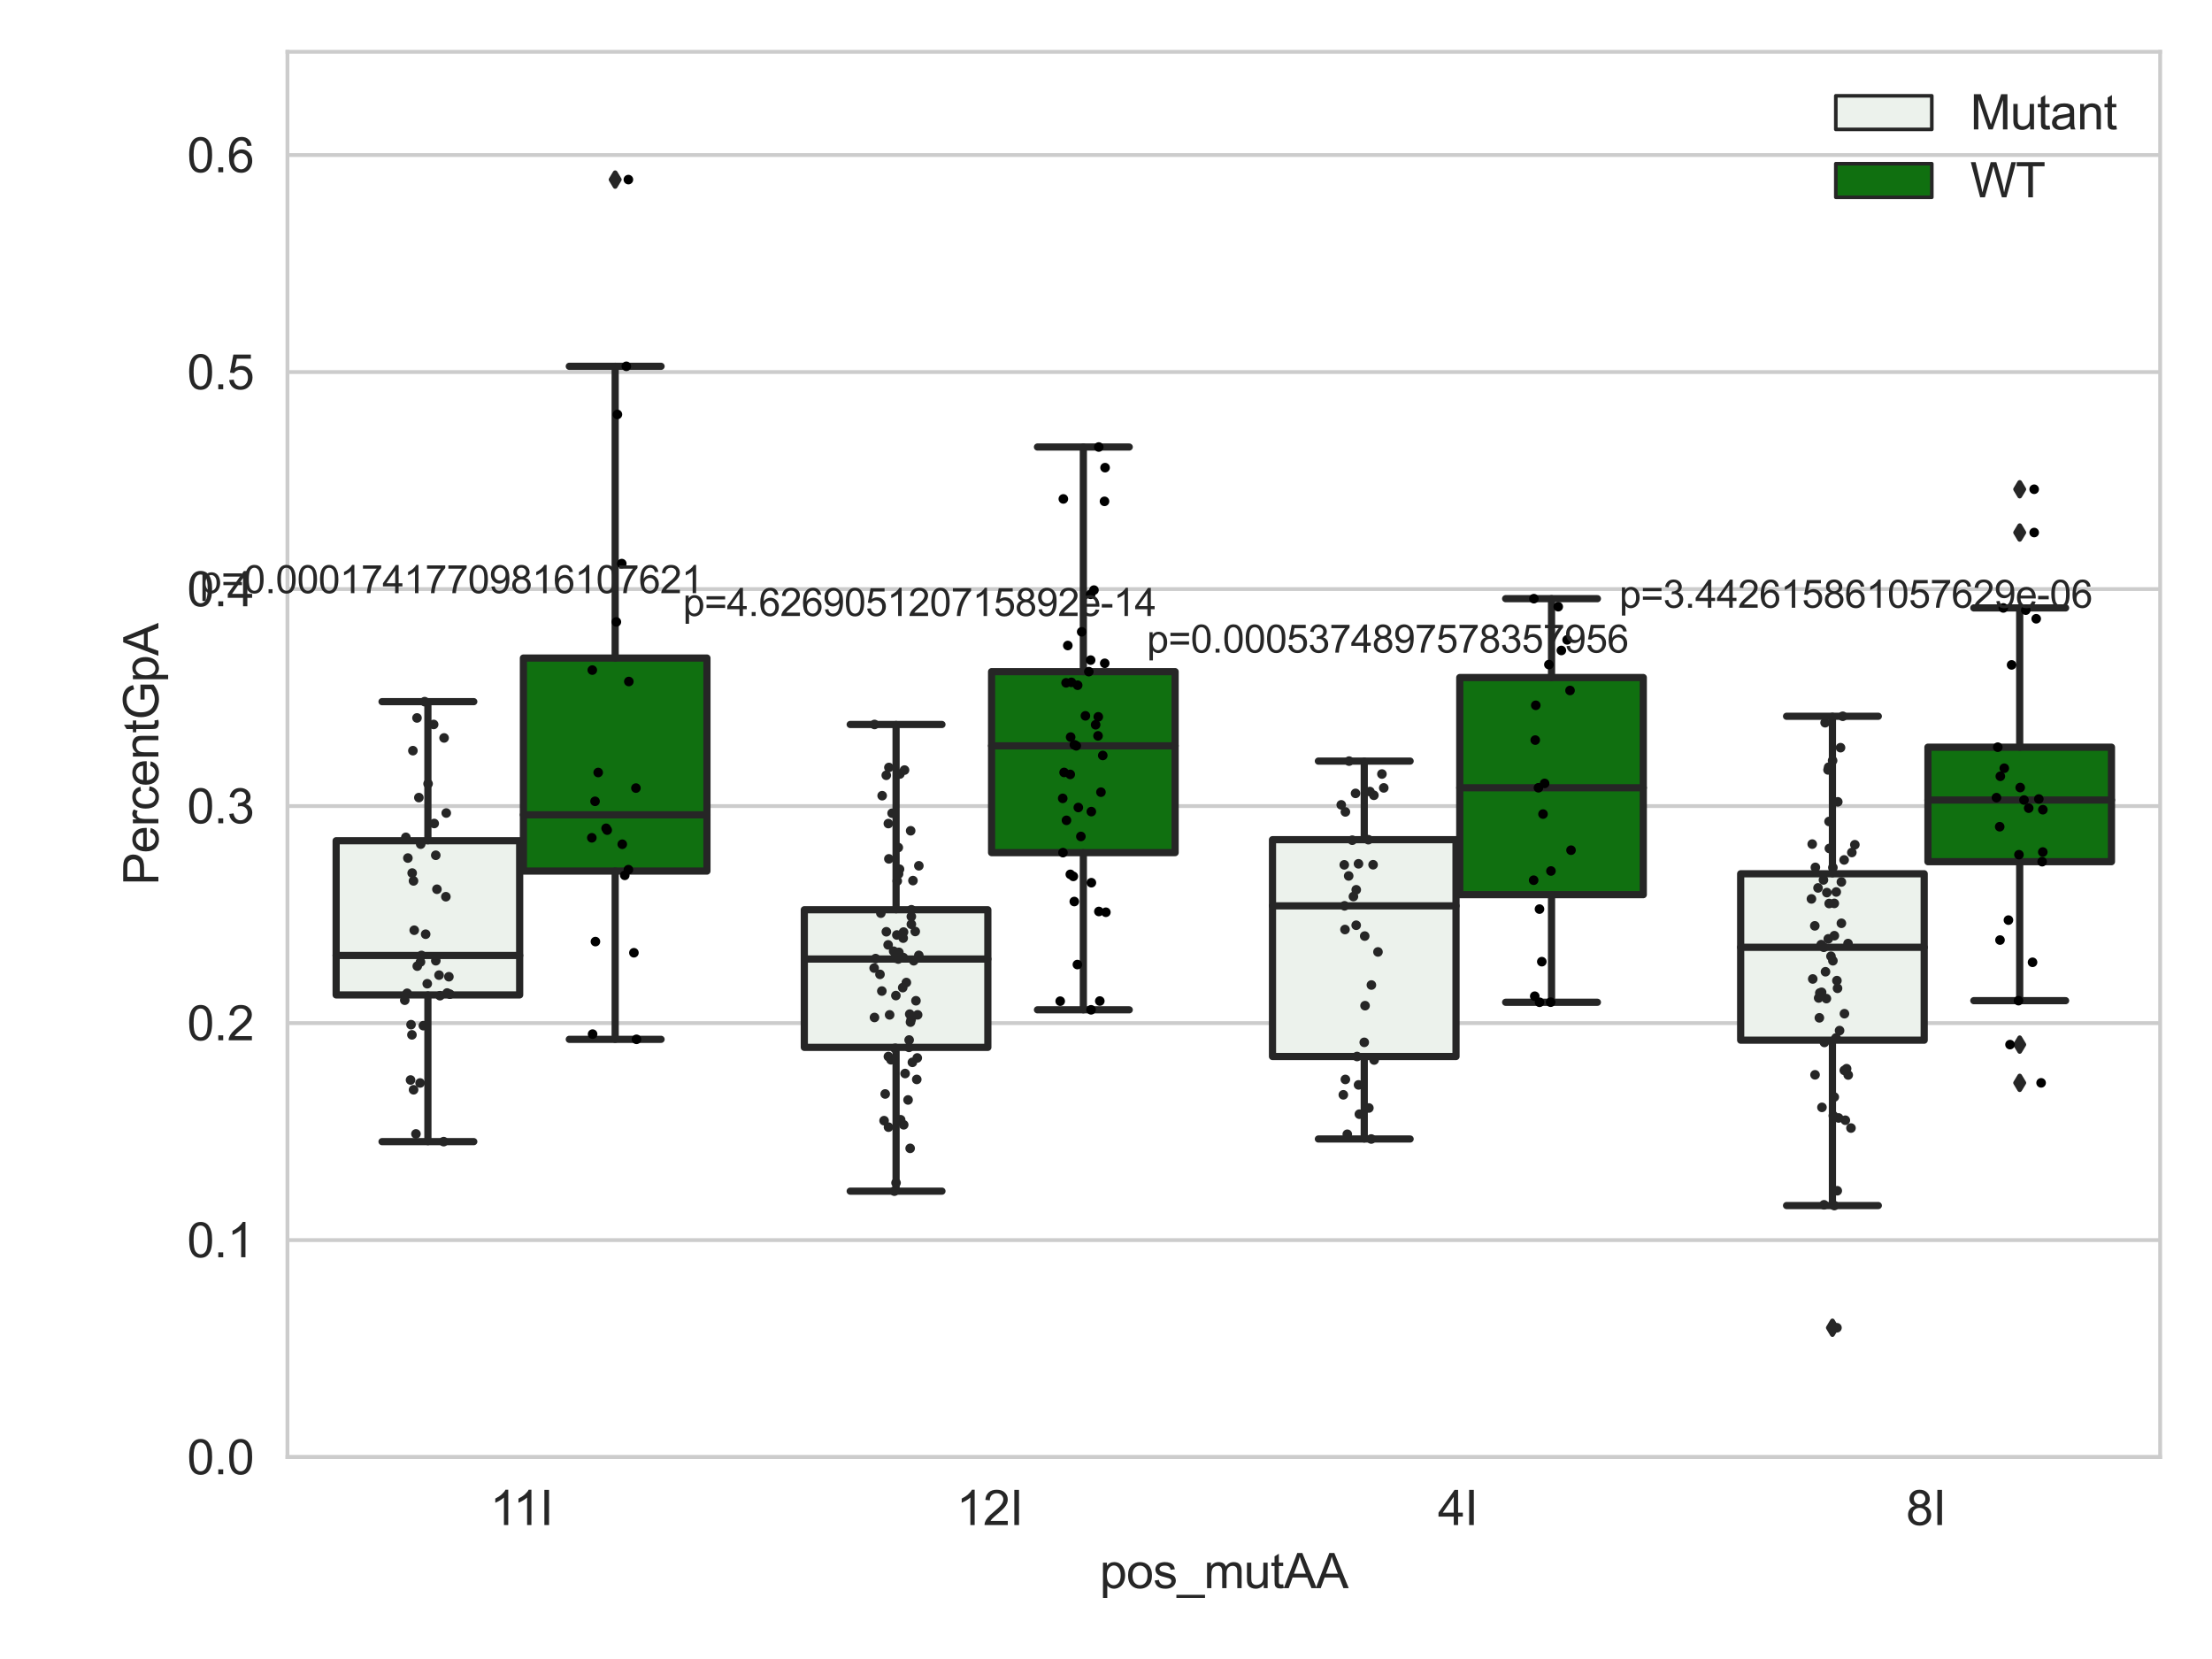 <?xml version="1.0" encoding="utf-8" standalone="no"?>
<!DOCTYPE svg PUBLIC "-//W3C//DTD SVG 1.1//EN"
  "http://www.w3.org/Graphics/SVG/1.1/DTD/svg11.dtd">
<svg xmlns:xlink="http://www.w3.org/1999/xlink" width="460.8pt" height="345.6pt" viewBox="0 0 460.8 345.6" xmlns="http://www.w3.org/2000/svg" version="1.1">
 <defs>
  <style type="text/css">*{stroke-linejoin: round; stroke-linecap: butt}</style>
 </defs>
 <g id="figure_1">
  <g id="patch_1">
   <path d="M 0 345.6 
L 460.8 345.6 
L 460.8 0 
L 0 0 
z
" style="fill: #ffffff"/>
  </g>
  <g id="axes_1">
   <g id="patch_2">
    <path d="M 59.881 303.539 
L 450 303.539 
L 450 10.8 
L 59.881 10.8 
z
" style="fill: #ffffff"/>
   </g>
   <g id="matplotlib.axis_1">
    <g id="xtick_1">
     <g id="text_1">
      <!-- 11I -->
      <g style="fill: #262626" transform="translate(102.065 317.697)scale(0.1 -0.1)">
       <defs>
        <path id="ArialMT-31" d="M 2384 0 
L 1822 0 
L 1822 3584 
Q 1619 3391 1289 3197 
Q 959 3003 697 2906 
L 697 3450 
Q 1169 3672 1522 3987 
Q 1875 4303 2022 4600 
L 2384 4600 
L 2384 0 
z
" transform="scale(0.016)"/>
        <path id="ArialMT-49" d="M 597 0 
L 597 4581 
L 1203 4581 
L 1203 0 
L 597 0 
z
" transform="scale(0.016)"/>
       </defs>
       <use xlink:href="#ArialMT-31"/>
       <use xlink:href="#ArialMT-31" x="48.24"/>
       <use xlink:href="#ArialMT-49" x="103.855"/>
      </g>
     </g>
    </g>
    <g id="xtick_2">
     <g id="text_2">
      <!-- 12I -->
      <g style="fill: #262626" transform="translate(199.226 317.697)scale(0.1 -0.1)">
       <defs>
        <path id="ArialMT-32" d="M 3222 541 
L 3222 0 
L 194 0 
Q 188 203 259 391 
Q 375 700 629 1000 
Q 884 1300 1366 1694 
Q 2113 2306 2375 2664 
Q 2638 3022 2638 3341 
Q 2638 3675 2398 3904 
Q 2159 4134 1775 4134 
Q 1369 4134 1125 3890 
Q 881 3647 878 3216 
L 300 3275 
Q 359 3922 746 4261 
Q 1134 4600 1788 4600 
Q 2447 4600 2831 4234 
Q 3216 3869 3216 3328 
Q 3216 3053 3103 2787 
Q 2991 2522 2730 2228 
Q 2469 1934 1863 1422 
Q 1356 997 1212 845 
Q 1069 694 975 541 
L 3222 541 
z
" transform="scale(0.016)"/>
       </defs>
       <use xlink:href="#ArialMT-31"/>
       <use xlink:href="#ArialMT-32" x="55.615"/>
       <use xlink:href="#ArialMT-49" x="111.23"/>
      </g>
     </g>
    </g>
    <g id="xtick_3">
     <g id="text_3">
      <!-- 4I -->
      <g style="fill: #262626" transform="translate(299.536 317.697)scale(0.1 -0.1)">
       <defs>
        <path id="ArialMT-34" d="M 2069 0 
L 2069 1097 
L 81 1097 
L 81 1613 
L 2172 4581 
L 2631 4581 
L 2631 1613 
L 3250 1613 
L 3250 1097 
L 2631 1097 
L 2631 0 
L 2069 0 
z
M 2069 1613 
L 2069 3678 
L 634 1613 
L 2069 1613 
z
" transform="scale(0.016)"/>
       </defs>
       <use xlink:href="#ArialMT-34"/>
       <use xlink:href="#ArialMT-49" x="55.615"/>
      </g>
     </g>
    </g>
    <g id="xtick_4">
     <g id="text_4">
      <!-- 8I -->
      <g style="fill: #262626" transform="translate(397.066 317.697)scale(0.1 -0.1)">
       <defs>
        <path id="ArialMT-38" d="M 1131 2484 
Q 781 2613 612 2850 
Q 444 3088 444 3419 
Q 444 3919 803 4259 
Q 1163 4600 1759 4600 
Q 2359 4600 2725 4251 
Q 3091 3903 3091 3403 
Q 3091 3084 2923 2848 
Q 2756 2613 2416 2484 
Q 2838 2347 3058 2040 
Q 3278 1734 3278 1309 
Q 3278 722 2862 322 
Q 2447 -78 1769 -78 
Q 1091 -78 675 323 
Q 259 725 259 1325 
Q 259 1772 486 2073 
Q 713 2375 1131 2484 
z
M 1019 3438 
Q 1019 3113 1228 2906 
Q 1438 2700 1772 2700 
Q 2097 2700 2305 2904 
Q 2513 3109 2513 3406 
Q 2513 3716 2298 3927 
Q 2084 4138 1766 4138 
Q 1444 4138 1231 3931 
Q 1019 3725 1019 3438 
z
M 838 1322 
Q 838 1081 952 856 
Q 1066 631 1291 507 
Q 1516 384 1775 384 
Q 2178 384 2440 643 
Q 2703 903 2703 1303 
Q 2703 1709 2433 1975 
Q 2163 2241 1756 2241 
Q 1359 2241 1098 1978 
Q 838 1716 838 1322 
z
" transform="scale(0.016)"/>
       </defs>
       <use xlink:href="#ArialMT-38"/>
       <use xlink:href="#ArialMT-49" x="55.615"/>
      </g>
     </g>
    </g>
    <g id="text_5">
     <!-- pos_mutAA -->
     <g style="fill: #262626" transform="translate(229.095 330.842)scale(0.1 -0.1)">
      <defs>
       <path id="ArialMT-70" d="M 422 -1272 
L 422 3319 
L 934 3319 
L 934 2888 
Q 1116 3141 1344 3267 
Q 1572 3394 1897 3394 
Q 2322 3394 2647 3175 
Q 2972 2956 3137 2557 
Q 3303 2159 3303 1684 
Q 3303 1175 3120 767 
Q 2938 359 2589 142 
Q 2241 -75 1856 -75 
Q 1575 -75 1351 44 
Q 1128 163 984 344 
L 984 -1272 
L 422 -1272 
z
M 931 1641 
Q 931 1000 1190 694 
Q 1450 388 1819 388 
Q 2194 388 2461 705 
Q 2728 1022 2728 1688 
Q 2728 2322 2467 2637 
Q 2206 2953 1844 2953 
Q 1484 2953 1207 2617 
Q 931 2281 931 1641 
z
" transform="scale(0.016)"/>
       <path id="ArialMT-6f" d="M 213 1659 
Q 213 2581 725 3025 
Q 1153 3394 1769 3394 
Q 2453 3394 2887 2945 
Q 3322 2497 3322 1706 
Q 3322 1066 3130 698 
Q 2938 331 2570 128 
Q 2203 -75 1769 -75 
Q 1072 -75 642 372 
Q 213 819 213 1659 
z
M 791 1659 
Q 791 1022 1069 705 
Q 1347 388 1769 388 
Q 2188 388 2466 706 
Q 2744 1025 2744 1678 
Q 2744 2294 2464 2611 
Q 2184 2928 1769 2928 
Q 1347 2928 1069 2612 
Q 791 2297 791 1659 
z
" transform="scale(0.016)"/>
       <path id="ArialMT-73" d="M 197 991 
L 753 1078 
Q 800 744 1014 566 
Q 1228 388 1613 388 
Q 2000 388 2187 545 
Q 2375 703 2375 916 
Q 2375 1106 2209 1216 
Q 2094 1291 1634 1406 
Q 1016 1563 777 1677 
Q 538 1791 414 1992 
Q 291 2194 291 2438 
Q 291 2659 392 2848 
Q 494 3038 669 3163 
Q 800 3259 1026 3326 
Q 1253 3394 1513 3394 
Q 1903 3394 2198 3281 
Q 2494 3169 2634 2976 
Q 2775 2784 2828 2463 
L 2278 2388 
Q 2241 2644 2061 2787 
Q 1881 2931 1553 2931 
Q 1166 2931 1000 2803 
Q 834 2675 834 2503 
Q 834 2394 903 2306 
Q 972 2216 1119 2156 
Q 1203 2125 1616 2013 
Q 2213 1853 2448 1751 
Q 2684 1650 2818 1456 
Q 2953 1263 2953 975 
Q 2953 694 2789 445 
Q 2625 197 2315 61 
Q 2006 -75 1616 -75 
Q 969 -75 630 194 
Q 291 463 197 991 
z
" transform="scale(0.016)"/>
       <path id="ArialMT-5f" d="M -97 -1272 
L -97 -866 
L 3631 -866 
L 3631 -1272 
L -97 -1272 
z
" transform="scale(0.016)"/>
       <path id="ArialMT-6d" d="M 422 0 
L 422 3319 
L 925 3319 
L 925 2853 
Q 1081 3097 1340 3245 
Q 1600 3394 1931 3394 
Q 2300 3394 2536 3241 
Q 2772 3088 2869 2813 
Q 3263 3394 3894 3394 
Q 4388 3394 4653 3120 
Q 4919 2847 4919 2278 
L 4919 0 
L 4359 0 
L 4359 2091 
Q 4359 2428 4304 2576 
Q 4250 2725 4106 2815 
Q 3963 2906 3769 2906 
Q 3419 2906 3187 2673 
Q 2956 2441 2956 1928 
L 2956 0 
L 2394 0 
L 2394 2156 
Q 2394 2531 2256 2718 
Q 2119 2906 1806 2906 
Q 1569 2906 1367 2781 
Q 1166 2656 1075 2415 
Q 984 2175 984 1722 
L 984 0 
L 422 0 
z
" transform="scale(0.016)"/>
       <path id="ArialMT-75" d="M 2597 0 
L 2597 488 
Q 2209 -75 1544 -75 
Q 1250 -75 995 37 
Q 741 150 617 320 
Q 494 491 444 738 
Q 409 903 409 1263 
L 409 3319 
L 972 3319 
L 972 1478 
Q 972 1038 1006 884 
Q 1059 663 1231 536 
Q 1403 409 1656 409 
Q 1909 409 2131 539 
Q 2353 669 2445 892 
Q 2538 1116 2538 1541 
L 2538 3319 
L 3100 3319 
L 3100 0 
L 2597 0 
z
" transform="scale(0.016)"/>
       <path id="ArialMT-74" d="M 1650 503 
L 1731 6 
Q 1494 -44 1306 -44 
Q 1000 -44 831 53 
Q 663 150 594 308 
Q 525 466 525 972 
L 525 2881 
L 113 2881 
L 113 3319 
L 525 3319 
L 525 4141 
L 1084 4478 
L 1084 3319 
L 1650 3319 
L 1650 2881 
L 1084 2881 
L 1084 941 
Q 1084 700 1114 631 
Q 1144 563 1211 522 
Q 1278 481 1403 481 
Q 1497 481 1650 503 
z
" transform="scale(0.016)"/>
       <path id="ArialMT-41" d="M -9 0 
L 1750 4581 
L 2403 4581 
L 4278 0 
L 3588 0 
L 3053 1388 
L 1138 1388 
L 634 0 
L -9 0 
z
M 1313 1881 
L 2866 1881 
L 2388 3150 
Q 2169 3728 2063 4100 
Q 1975 3659 1816 3225 
L 1313 1881 
z
" transform="scale(0.016)"/>
      </defs>
      <use xlink:href="#ArialMT-70"/>
      <use xlink:href="#ArialMT-6f" x="55.615"/>
      <use xlink:href="#ArialMT-73" x="111.23"/>
      <use xlink:href="#ArialMT-5f" x="161.23"/>
      <use xlink:href="#ArialMT-6d" x="216.846"/>
      <use xlink:href="#ArialMT-75" x="300.146"/>
      <use xlink:href="#ArialMT-74" x="355.762"/>
      <use xlink:href="#ArialMT-41" x="383.545"/>
      <use xlink:href="#ArialMT-41" x="450.244"/>
     </g>
    </g>
   </g>
   <g id="matplotlib.axis_2">
    <g id="ytick_1">
     <g id="line2d_1">
      <path d="M 59.881 303.539 
L 450 303.539 
" clip-path="url(#p8c99bb6896)" style="fill: none; stroke: #cccccc; stroke-width: 0.8; stroke-linecap: round"/>
     </g>
     <g id="text_6">
      <!-- 0.0 -->
      <g style="fill: #262626" transform="translate(38.981 307.118)scale(0.1 -0.1)">
       <defs>
        <path id="ArialMT-30" d="M 266 2259 
Q 266 3072 433 3567 
Q 600 4063 929 4331 
Q 1259 4600 1759 4600 
Q 2128 4600 2406 4451 
Q 2684 4303 2865 4023 
Q 3047 3744 3150 3342 
Q 3253 2941 3253 2259 
Q 3253 1453 3087 958 
Q 2922 463 2592 192 
Q 2263 -78 1759 -78 
Q 1097 -78 719 397 
Q 266 969 266 2259 
z
M 844 2259 
Q 844 1131 1108 757 
Q 1372 384 1759 384 
Q 2147 384 2411 759 
Q 2675 1134 2675 2259 
Q 2675 3391 2411 3762 
Q 2147 4134 1753 4134 
Q 1366 4134 1134 3806 
Q 844 3388 844 2259 
z
" transform="scale(0.016)"/>
        <path id="ArialMT-2e" d="M 581 0 
L 581 641 
L 1222 641 
L 1222 0 
L 581 0 
z
" transform="scale(0.016)"/>
       </defs>
       <use xlink:href="#ArialMT-30"/>
       <use xlink:href="#ArialMT-2e" x="55.615"/>
       <use xlink:href="#ArialMT-30" x="83.398"/>
      </g>
     </g>
    </g>
    <g id="ytick_2">
     <g id="line2d_2">
      <path d="M 59.881 258.333 
L 450 258.333 
" clip-path="url(#p8c99bb6896)" style="fill: none; stroke: #cccccc; stroke-width: 0.8; stroke-linecap: round"/>
     </g>
     <g id="text_7">
      <!-- 0.1 -->
      <g style="fill: #262626" transform="translate(38.981 261.912)scale(0.1 -0.1)">
       <use xlink:href="#ArialMT-30"/>
       <use xlink:href="#ArialMT-2e" x="55.615"/>
       <use xlink:href="#ArialMT-31" x="83.398"/>
      </g>
     </g>
    </g>
    <g id="ytick_3">
     <g id="line2d_3">
      <path d="M 59.881 213.127 
L 450 213.127 
" clip-path="url(#p8c99bb6896)" style="fill: none; stroke: #cccccc; stroke-width: 0.8; stroke-linecap: round"/>
     </g>
     <g id="text_8">
      <!-- 0.2 -->
      <g style="fill: #262626" transform="translate(38.981 216.706)scale(0.1 -0.1)">
       <use xlink:href="#ArialMT-30"/>
       <use xlink:href="#ArialMT-2e" x="55.615"/>
       <use xlink:href="#ArialMT-32" x="83.398"/>
      </g>
     </g>
    </g>
    <g id="ytick_4">
     <g id="line2d_4">
      <path d="M 59.881 167.921 
L 450 167.921 
" clip-path="url(#p8c99bb6896)" style="fill: none; stroke: #cccccc; stroke-width: 0.8; stroke-linecap: round"/>
     </g>
     <g id="text_9">
      <!-- 0.3 -->
      <g style="fill: #262626" transform="translate(38.981 171.5)scale(0.1 -0.1)">
       <defs>
        <path id="ArialMT-33" d="M 269 1209 
L 831 1284 
Q 928 806 1161 595 
Q 1394 384 1728 384 
Q 2125 384 2398 659 
Q 2672 934 2672 1341 
Q 2672 1728 2419 1979 
Q 2166 2231 1775 2231 
Q 1616 2231 1378 2169 
L 1441 2663 
Q 1497 2656 1531 2656 
Q 1891 2656 2178 2843 
Q 2466 3031 2466 3422 
Q 2466 3731 2256 3934 
Q 2047 4138 1716 4138 
Q 1388 4138 1169 3931 
Q 950 3725 888 3313 
L 325 3413 
Q 428 3978 793 4289 
Q 1159 4600 1703 4600 
Q 2078 4600 2393 4439 
Q 2709 4278 2876 4000 
Q 3044 3722 3044 3409 
Q 3044 3113 2884 2869 
Q 2725 2625 2413 2481 
Q 2819 2388 3044 2092 
Q 3269 1797 3269 1353 
Q 3269 753 2831 336 
Q 2394 -81 1725 -81 
Q 1122 -81 723 278 
Q 325 638 269 1209 
z
" transform="scale(0.016)"/>
       </defs>
       <use xlink:href="#ArialMT-30"/>
       <use xlink:href="#ArialMT-2e" x="55.615"/>
       <use xlink:href="#ArialMT-33" x="83.398"/>
      </g>
     </g>
    </g>
    <g id="ytick_5">
     <g id="line2d_5">
      <path d="M 59.881 122.715 
L 450 122.715 
" clip-path="url(#p8c99bb6896)" style="fill: none; stroke: #cccccc; stroke-width: 0.8; stroke-linecap: round"/>
     </g>
     <g id="text_10">
      <!-- 0.4 -->
      <g style="fill: #262626" transform="translate(38.981 126.294)scale(0.1 -0.1)">
       <use xlink:href="#ArialMT-30"/>
       <use xlink:href="#ArialMT-2e" x="55.615"/>
       <use xlink:href="#ArialMT-34" x="83.398"/>
      </g>
     </g>
    </g>
    <g id="ytick_6">
     <g id="line2d_6">
      <path d="M 59.881 77.509 
L 450 77.509 
" clip-path="url(#p8c99bb6896)" style="fill: none; stroke: #cccccc; stroke-width: 0.8; stroke-linecap: round"/>
     </g>
     <g id="text_11">
      <!-- 0.5 -->
      <g style="fill: #262626" transform="translate(38.981 81.088)scale(0.1 -0.1)">
       <defs>
        <path id="ArialMT-35" d="M 266 1200 
L 856 1250 
Q 922 819 1161 601 
Q 1400 384 1738 384 
Q 2144 384 2425 690 
Q 2706 997 2706 1503 
Q 2706 1984 2436 2262 
Q 2166 2541 1728 2541 
Q 1456 2541 1237 2417 
Q 1019 2294 894 2097 
L 366 2166 
L 809 4519 
L 3088 4519 
L 3088 3981 
L 1259 3981 
L 1013 2750 
Q 1425 3038 1878 3038 
Q 2478 3038 2890 2622 
Q 3303 2206 3303 1553 
Q 3303 931 2941 478 
Q 2500 -78 1738 -78 
Q 1113 -78 717 272 
Q 322 622 266 1200 
z
" transform="scale(0.016)"/>
       </defs>
       <use xlink:href="#ArialMT-30"/>
       <use xlink:href="#ArialMT-2e" x="55.615"/>
       <use xlink:href="#ArialMT-35" x="83.398"/>
      </g>
     </g>
    </g>
    <g id="ytick_7">
     <g id="line2d_7">
      <path d="M 59.881 32.303 
L 450 32.303 
" clip-path="url(#p8c99bb6896)" style="fill: none; stroke: #cccccc; stroke-width: 0.8; stroke-linecap: round"/>
     </g>
     <g id="text_12">
      <!-- 0.6 -->
      <g style="fill: #262626" transform="translate(38.981 35.882)scale(0.1 -0.1)">
       <defs>
        <path id="ArialMT-36" d="M 3184 3459 
L 2625 3416 
Q 2550 3747 2413 3897 
Q 2184 4138 1850 4138 
Q 1581 4138 1378 3988 
Q 1113 3794 959 3422 
Q 806 3050 800 2363 
Q 1003 2672 1297 2822 
Q 1591 2972 1913 2972 
Q 2475 2972 2870 2558 
Q 3266 2144 3266 1488 
Q 3266 1056 3080 686 
Q 2894 316 2569 119 
Q 2244 -78 1831 -78 
Q 1128 -78 684 439 
Q 241 956 241 2144 
Q 241 3472 731 4075 
Q 1159 4600 1884 4600 
Q 2425 4600 2770 4297 
Q 3116 3994 3184 3459 
z
M 888 1484 
Q 888 1194 1011 928 
Q 1134 663 1356 523 
Q 1578 384 1822 384 
Q 2178 384 2434 671 
Q 2691 959 2691 1453 
Q 2691 1928 2437 2201 
Q 2184 2475 1800 2475 
Q 1419 2475 1153 2201 
Q 888 1928 888 1484 
z
" transform="scale(0.016)"/>
       </defs>
       <use xlink:href="#ArialMT-30"/>
       <use xlink:href="#ArialMT-2e" x="55.615"/>
       <use xlink:href="#ArialMT-36" x="83.398"/>
      </g>
     </g>
    </g>
    <g id="text_13">
     <!-- PercentGpA -->
     <g style="fill: #262626" transform="translate(32.994 184.405)rotate(-90)scale(0.1 -0.1)">
      <defs>
       <path id="ArialMT-50" d="M 494 0 
L 494 4581 
L 2222 4581 
Q 2678 4581 2919 4538 
Q 3256 4481 3484 4323 
Q 3713 4166 3852 3881 
Q 3991 3597 3991 3256 
Q 3991 2672 3619 2267 
Q 3247 1863 2275 1863 
L 1100 1863 
L 1100 0 
L 494 0 
z
M 1100 2403 
L 2284 2403 
Q 2872 2403 3119 2622 
Q 3366 2841 3366 3238 
Q 3366 3525 3220 3729 
Q 3075 3934 2838 4000 
Q 2684 4041 2272 4041 
L 1100 4041 
L 1100 2403 
z
" transform="scale(0.016)"/>
       <path id="ArialMT-65" d="M 2694 1069 
L 3275 997 
Q 3138 488 2766 206 
Q 2394 -75 1816 -75 
Q 1088 -75 661 373 
Q 234 822 234 1631 
Q 234 2469 665 2931 
Q 1097 3394 1784 3394 
Q 2450 3394 2872 2941 
Q 3294 2488 3294 1666 
Q 3294 1616 3291 1516 
L 816 1516 
Q 847 969 1125 678 
Q 1403 388 1819 388 
Q 2128 388 2347 550 
Q 2566 713 2694 1069 
z
M 847 1978 
L 2700 1978 
Q 2663 2397 2488 2606 
Q 2219 2931 1791 2931 
Q 1403 2931 1139 2672 
Q 875 2413 847 1978 
z
" transform="scale(0.016)"/>
       <path id="ArialMT-72" d="M 416 0 
L 416 3319 
L 922 3319 
L 922 2816 
Q 1116 3169 1280 3281 
Q 1444 3394 1641 3394 
Q 1925 3394 2219 3213 
L 2025 2691 
Q 1819 2813 1613 2813 
Q 1428 2813 1281 2702 
Q 1134 2591 1072 2394 
Q 978 2094 978 1738 
L 978 0 
L 416 0 
z
" transform="scale(0.016)"/>
       <path id="ArialMT-63" d="M 2588 1216 
L 3141 1144 
Q 3050 572 2676 248 
Q 2303 -75 1759 -75 
Q 1078 -75 664 370 
Q 250 816 250 1647 
Q 250 2184 428 2587 
Q 606 2991 970 3192 
Q 1334 3394 1763 3394 
Q 2303 3394 2647 3120 
Q 2991 2847 3088 2344 
L 2541 2259 
Q 2463 2594 2264 2762 
Q 2066 2931 1784 2931 
Q 1359 2931 1093 2626 
Q 828 2322 828 1663 
Q 828 994 1084 691 
Q 1341 388 1753 388 
Q 2084 388 2306 591 
Q 2528 794 2588 1216 
z
" transform="scale(0.016)"/>
       <path id="ArialMT-6e" d="M 422 0 
L 422 3319 
L 928 3319 
L 928 2847 
Q 1294 3394 1984 3394 
Q 2284 3394 2536 3286 
Q 2788 3178 2913 3003 
Q 3038 2828 3088 2588 
Q 3119 2431 3119 2041 
L 3119 0 
L 2556 0 
L 2556 2019 
Q 2556 2363 2490 2533 
Q 2425 2703 2258 2804 
Q 2091 2906 1866 2906 
Q 1506 2906 1245 2678 
Q 984 2450 984 1813 
L 984 0 
L 422 0 
z
" transform="scale(0.016)"/>
       <path id="ArialMT-47" d="M 2638 1797 
L 2638 2334 
L 4578 2338 
L 4578 638 
Q 4131 281 3656 101 
Q 3181 -78 2681 -78 
Q 2006 -78 1454 211 
Q 903 500 622 1047 
Q 341 1594 341 2269 
Q 341 2938 620 3517 
Q 900 4097 1425 4378 
Q 1950 4659 2634 4659 
Q 3131 4659 3532 4498 
Q 3934 4338 4162 4050 
Q 4391 3763 4509 3300 
L 3963 3150 
Q 3859 3500 3706 3700 
Q 3553 3900 3268 4020 
Q 2984 4141 2638 4141 
Q 2222 4141 1919 4014 
Q 1616 3888 1430 3681 
Q 1244 3475 1141 3228 
Q 966 2803 966 2306 
Q 966 1694 1177 1281 
Q 1388 869 1791 669 
Q 2194 469 2647 469 
Q 3041 469 3416 620 
Q 3791 772 3984 944 
L 3984 1797 
L 2638 1797 
z
" transform="scale(0.016)"/>
      </defs>
      <use xlink:href="#ArialMT-50"/>
      <use xlink:href="#ArialMT-65" x="66.699"/>
      <use xlink:href="#ArialMT-72" x="122.314"/>
      <use xlink:href="#ArialMT-63" x="155.615"/>
      <use xlink:href="#ArialMT-65" x="205.615"/>
      <use xlink:href="#ArialMT-6e" x="261.23"/>
      <use xlink:href="#ArialMT-74" x="316.846"/>
      <use xlink:href="#ArialMT-47" x="344.629"/>
      <use xlink:href="#ArialMT-70" x="422.412"/>
      <use xlink:href="#ArialMT-41" x="478.027"/>
     </g>
    </g>
   </g>
   <g id="patch_3">
    <path d="M 70.024 207.261 
L 108.256 207.261 
L 108.256 175.142 
L 70.024 175.142 
L 70.024 207.261 
z
" clip-path="url(#p8c99bb6896)" style="fill: #ecf2ec; stroke: #262626; stroke-width: 1.5; stroke-linejoin: miter"/>
   </g>
   <g id="patch_4">
    <path d="M 109.036 181.46 
L 147.268 181.46 
L 147.268 137.084 
L 109.036 137.084 
L 109.036 181.46 
z
" clip-path="url(#p8c99bb6896)" style="fill: #107010; stroke: #262626; stroke-width: 1.5; stroke-linejoin: miter"/>
   </g>
   <g id="patch_5">
    <path d="M 167.554 218.184 
L 205.786 218.184 
L 205.786 189.518 
L 167.554 189.518 
L 167.554 218.184 
z
" clip-path="url(#p8c99bb6896)" style="fill: #ecf2ec; stroke: #262626; stroke-width: 1.5; stroke-linejoin: miter"/>
   </g>
   <g id="patch_6">
    <path d="M 206.566 177.619 
L 244.798 177.619 
L 244.798 139.918 
L 206.566 139.918 
L 206.566 177.619 
z
" clip-path="url(#p8c99bb6896)" style="fill: #107010; stroke: #262626; stroke-width: 1.5; stroke-linejoin: miter"/>
   </g>
   <g id="patch_7">
    <path d="M 265.084 220.089 
L 303.315 220.089 
L 303.315 174.922 
L 265.084 174.922 
L 265.084 220.089 
z
" clip-path="url(#p8c99bb6896)" style="fill: #ecf2ec; stroke: #262626; stroke-width: 1.5; stroke-linejoin: miter"/>
   </g>
   <g id="patch_8">
    <path d="M 304.096 186.372 
L 342.327 186.372 
L 342.327 141.142 
L 304.096 141.142 
L 304.096 186.372 
z
" clip-path="url(#p8c99bb6896)" style="fill: #107010; stroke: #262626; stroke-width: 1.5; stroke-linejoin: miter"/>
   </g>
   <g id="patch_9">
    <path d="M 362.613 216.69 
L 400.845 216.69 
L 400.845 182.019 
L 362.613 182.019 
L 362.613 216.69 
z
" clip-path="url(#p8c99bb6896)" style="fill: #ecf2ec; stroke: #262626; stroke-width: 1.5; stroke-linejoin: miter"/>
   </g>
   <g id="patch_10">
    <path d="M 401.625 179.504 
L 439.857 179.504 
L 439.857 155.653 
L 401.625 155.653 
L 401.625 179.504 
z
" clip-path="url(#p8c99bb6896)" style="fill: #107010; stroke: #262626; stroke-width: 1.5; stroke-linejoin: miter"/>
   </g>
   <g id="patch_11">
    <path d="M 108.646 303.539 
L 108.646 303.539 
L 108.646 303.539 
L 108.646 303.539 
z
" clip-path="url(#p8c99bb6896)" style="fill: #ecf2ec; stroke: #262626; stroke-width: 0.75; stroke-linejoin: miter"/>
   </g>
   <g id="patch_12">
    <path d="M 108.646 303.539 
L 108.646 303.539 
L 108.646 303.539 
L 108.646 303.539 
z
" clip-path="url(#p8c99bb6896)" style="fill: #107010; stroke: #262626; stroke-width: 0.75; stroke-linejoin: miter"/>
   </g>
   <g id="PathCollection_1"/>
   <g id="PathCollection_2"/>
   <g id="line2d_8">
    <path d="M 89.14 207.261 
L 89.14 237.823 
" clip-path="url(#p8c99bb6896)" style="fill: none; stroke: #262626; stroke-width: 1.5; stroke-linecap: round"/>
   </g>
   <g id="line2d_9">
    <path d="M 89.14 175.142 
L 89.14 146.167 
" clip-path="url(#p8c99bb6896)" style="fill: none; stroke: #262626; stroke-width: 1.5; stroke-linecap: round"/>
   </g>
   <g id="line2d_10">
    <path d="M 79.582 237.823 
L 98.698 237.823 
" clip-path="url(#p8c99bb6896)" style="fill: none; stroke: #262626; stroke-width: 1.5; stroke-linecap: round"/>
   </g>
   <g id="line2d_11">
    <path d="M 79.582 146.167 
L 98.698 146.167 
" clip-path="url(#p8c99bb6896)" style="fill: none; stroke: #262626; stroke-width: 1.5; stroke-linecap: round"/>
   </g>
   <g id="line2d_12"/>
   <g id="line2d_13">
    <path d="M 128.152 181.46 
L 128.152 216.511 
" clip-path="url(#p8c99bb6896)" style="fill: none; stroke: #262626; stroke-width: 1.5; stroke-linecap: round"/>
   </g>
   <g id="line2d_14">
    <path d="M 128.152 137.084 
L 128.152 76.308 
" clip-path="url(#p8c99bb6896)" style="fill: none; stroke: #262626; stroke-width: 1.5; stroke-linecap: round"/>
   </g>
   <g id="line2d_15">
    <path d="M 118.594 216.511 
L 137.71 216.511 
" clip-path="url(#p8c99bb6896)" style="fill: none; stroke: #262626; stroke-width: 1.5; stroke-linecap: round"/>
   </g>
   <g id="line2d_16">
    <path d="M 118.594 76.308 
L 137.71 76.308 
" clip-path="url(#p8c99bb6896)" style="fill: none; stroke: #262626; stroke-width: 1.5; stroke-linecap: round"/>
   </g>
   <g id="line2d_17">
    <defs>
     <path id="m16c678f866" d="M -0 1.414 
L 0.849 0 
L 0 -1.414 
L -0.849 -0 
z
" style="stroke: #262626; stroke-linejoin: miter"/>
    </defs>
    <g clip-path="url(#p8c99bb6896)">
     <use xlink:href="#m16c678f866" x="128.152" y="37.413" style="fill: #262626; stroke: #262626; stroke-linejoin: miter"/>
    </g>
   </g>
   <g id="line2d_18">
    <path d="M 186.67 218.184 
L 186.67 248.139 
" clip-path="url(#p8c99bb6896)" style="fill: none; stroke: #262626; stroke-width: 1.5; stroke-linecap: round"/>
   </g>
   <g id="line2d_19">
    <path d="M 186.67 189.518 
L 186.67 150.923 
" clip-path="url(#p8c99bb6896)" style="fill: none; stroke: #262626; stroke-width: 1.5; stroke-linecap: round"/>
   </g>
   <g id="line2d_20">
    <path d="M 177.112 248.139 
L 196.228 248.139 
" clip-path="url(#p8c99bb6896)" style="fill: none; stroke: #262626; stroke-width: 1.5; stroke-linecap: round"/>
   </g>
   <g id="line2d_21">
    <path d="M 177.112 150.923 
L 196.228 150.923 
" clip-path="url(#p8c99bb6896)" style="fill: none; stroke: #262626; stroke-width: 1.5; stroke-linecap: round"/>
   </g>
   <g id="line2d_22"/>
   <g id="line2d_23">
    <path d="M 225.682 177.619 
L 225.682 210.363 
" clip-path="url(#p8c99bb6896)" style="fill: none; stroke: #262626; stroke-width: 1.5; stroke-linecap: round"/>
   </g>
   <g id="line2d_24">
    <path d="M 225.682 139.918 
L 225.682 93.121 
" clip-path="url(#p8c99bb6896)" style="fill: none; stroke: #262626; stroke-width: 1.5; stroke-linecap: round"/>
   </g>
   <g id="line2d_25">
    <path d="M 216.124 210.363 
L 235.24 210.363 
" clip-path="url(#p8c99bb6896)" style="fill: none; stroke: #262626; stroke-width: 1.5; stroke-linecap: round"/>
   </g>
   <g id="line2d_26">
    <path d="M 216.124 93.121 
L 235.24 93.121 
" clip-path="url(#p8c99bb6896)" style="fill: none; stroke: #262626; stroke-width: 1.5; stroke-linecap: round"/>
   </g>
   <g id="line2d_27"/>
   <g id="line2d_28">
    <path d="M 284.2 220.089 
L 284.2 237.274 
" clip-path="url(#p8c99bb6896)" style="fill: none; stroke: #262626; stroke-width: 1.5; stroke-linecap: round"/>
   </g>
   <g id="line2d_29">
    <path d="M 284.2 174.922 
L 284.2 158.552 
" clip-path="url(#p8c99bb6896)" style="fill: none; stroke: #262626; stroke-width: 1.5; stroke-linecap: round"/>
   </g>
   <g id="line2d_30">
    <path d="M 274.642 237.274 
L 293.757 237.274 
" clip-path="url(#p8c99bb6896)" style="fill: none; stroke: #262626; stroke-width: 1.5; stroke-linecap: round"/>
   </g>
   <g id="line2d_31">
    <path d="M 274.642 158.552 
L 293.757 158.552 
" clip-path="url(#p8c99bb6896)" style="fill: none; stroke: #262626; stroke-width: 1.5; stroke-linecap: round"/>
   </g>
   <g id="line2d_32"/>
   <g id="line2d_33">
    <path d="M 323.211 186.372 
L 323.211 208.792 
" clip-path="url(#p8c99bb6896)" style="fill: none; stroke: #262626; stroke-width: 1.5; stroke-linecap: round"/>
   </g>
   <g id="line2d_34">
    <path d="M 323.211 141.142 
L 323.211 124.714 
" clip-path="url(#p8c99bb6896)" style="fill: none; stroke: #262626; stroke-width: 1.5; stroke-linecap: round"/>
   </g>
   <g id="line2d_35">
    <path d="M 313.653 208.792 
L 332.769 208.792 
" clip-path="url(#p8c99bb6896)" style="fill: none; stroke: #262626; stroke-width: 1.5; stroke-linecap: round"/>
   </g>
   <g id="line2d_36">
    <path d="M 313.653 124.714 
L 332.769 124.714 
" clip-path="url(#p8c99bb6896)" style="fill: none; stroke: #262626; stroke-width: 1.5; stroke-linecap: round"/>
   </g>
   <g id="line2d_37"/>
   <g id="line2d_38">
    <path d="M 381.729 216.69 
L 381.729 251.138 
" clip-path="url(#p8c99bb6896)" style="fill: none; stroke: #262626; stroke-width: 1.5; stroke-linecap: round"/>
   </g>
   <g id="line2d_39">
    <path d="M 381.729 182.019 
L 381.729 149.212 
" clip-path="url(#p8c99bb6896)" style="fill: none; stroke: #262626; stroke-width: 1.5; stroke-linecap: round"/>
   </g>
   <g id="line2d_40">
    <path d="M 372.171 251.138 
L 391.287 251.138 
" clip-path="url(#p8c99bb6896)" style="fill: none; stroke: #262626; stroke-width: 1.5; stroke-linecap: round"/>
   </g>
   <g id="line2d_41">
    <path d="M 372.171 149.212 
L 391.287 149.212 
" clip-path="url(#p8c99bb6896)" style="fill: none; stroke: #262626; stroke-width: 1.5; stroke-linecap: round"/>
   </g>
   <g id="line2d_42">
    <g clip-path="url(#p8c99bb6896)">
     <use xlink:href="#m16c678f866" x="381.729" y="276.592" style="fill: #262626; stroke: #262626; stroke-linejoin: miter"/>
    </g>
   </g>
   <g id="line2d_43">
    <path d="M 420.741 179.504 
L 420.741 208.457 
" clip-path="url(#p8c99bb6896)" style="fill: none; stroke: #262626; stroke-width: 1.5; stroke-linecap: round"/>
   </g>
   <g id="line2d_44">
    <path d="M 420.741 155.653 
L 420.741 126.641 
" clip-path="url(#p8c99bb6896)" style="fill: none; stroke: #262626; stroke-width: 1.5; stroke-linecap: round"/>
   </g>
   <g id="line2d_45">
    <path d="M 411.183 208.457 
L 430.299 208.457 
" clip-path="url(#p8c99bb6896)" style="fill: none; stroke: #262626; stroke-width: 1.5; stroke-linecap: round"/>
   </g>
   <g id="line2d_46">
    <path d="M 411.183 126.641 
L 430.299 126.641 
" clip-path="url(#p8c99bb6896)" style="fill: none; stroke: #262626; stroke-width: 1.5; stroke-linecap: round"/>
   </g>
   <g id="line2d_47">
    <g clip-path="url(#p8c99bb6896)">
     <use xlink:href="#m16c678f866" x="420.741" y="225.578" style="fill: #262626; stroke: #262626; stroke-linejoin: miter"/>
     <use xlink:href="#m16c678f866" x="420.741" y="217.609" style="fill: #262626; stroke: #262626; stroke-linejoin: miter"/>
     <use xlink:href="#m16c678f866" x="420.741" y="101.921" style="fill: #262626; stroke: #262626; stroke-linejoin: miter"/>
     <use xlink:href="#m16c678f866" x="420.741" y="110.937" style="fill: #262626; stroke: #262626; stroke-linejoin: miter"/>
    </g>
   </g>
   <g id="line2d_48">
    <path d="M 70.024 199.038 
L 108.256 199.038 
" clip-path="url(#p8c99bb6896)" style="fill: none; stroke: #262626; stroke-width: 1.5; stroke-linecap: round"/>
   </g>
   <g id="line2d_49">
    <path d="M 109.036 169.74 
L 147.268 169.74 
" clip-path="url(#p8c99bb6896)" style="fill: none; stroke: #262626; stroke-width: 1.5; stroke-linecap: round"/>
   </g>
   <g id="line2d_50">
    <path d="M 167.554 199.785 
L 205.786 199.785 
" clip-path="url(#p8c99bb6896)" style="fill: none; stroke: #262626; stroke-width: 1.5; stroke-linecap: round"/>
   </g>
   <g id="line2d_51">
    <path d="M 206.566 155.365 
L 244.798 155.365 
" clip-path="url(#p8c99bb6896)" style="fill: none; stroke: #262626; stroke-width: 1.5; stroke-linecap: round"/>
   </g>
   <g id="line2d_52">
    <path d="M 265.084 188.702 
L 303.315 188.702 
" clip-path="url(#p8c99bb6896)" style="fill: none; stroke: #262626; stroke-width: 1.5; stroke-linecap: round"/>
   </g>
   <g id="line2d_53">
    <path d="M 304.096 164.105 
L 342.327 164.105 
" clip-path="url(#p8c99bb6896)" style="fill: none; stroke: #262626; stroke-width: 1.5; stroke-linecap: round"/>
   </g>
   <g id="line2d_54">
    <path d="M 362.613 197.339 
L 400.845 197.339 
" clip-path="url(#p8c99bb6896)" style="fill: none; stroke: #262626; stroke-width: 1.5; stroke-linecap: round"/>
   </g>
   <g id="line2d_55">
    <path d="M 401.625 166.659 
L 439.857 166.659 
" clip-path="url(#p8c99bb6896)" style="fill: none; stroke: #262626; stroke-width: 1.5; stroke-linecap: round"/>
   </g>
   <g id="patch_13">
    <path d="M 59.881 303.539 
L 59.881 10.8 
" style="fill: none; stroke: #cccccc; stroke-width: 0.8; stroke-linejoin: miter; stroke-linecap: square"/>
   </g>
   <g id="patch_14">
    <path d="M 450 303.539 
L 450 10.8 
" style="fill: none; stroke: #cccccc; stroke-width: 0.8; stroke-linejoin: miter; stroke-linecap: square"/>
   </g>
   <g id="patch_15">
    <path d="M 59.881 303.539 
L 450 303.539 
" style="fill: none; stroke: #cccccc; stroke-width: 0.8; stroke-linejoin: miter; stroke-linecap: square"/>
   </g>
   <g id="patch_16">
    <path d="M 59.881 10.8 
L 450 10.8 
" style="fill: none; stroke: #cccccc; stroke-width: 0.8; stroke-linejoin: miter; stroke-linecap: square"/>
   </g>
   <g id="PathCollection_3">
    <defs>
     <path id="C0_0_9af4159ce8" d="M 0 1 
C 0.265 1 0.52 0.895 0.707 0.707 
C 0.895 0.52 1 0.265 1 -0 
C 1 -0.265 0.895 -0.52 0.707 -0.707 
C 0.52 -0.895 0.265 -1 0 -1 
C -0.265 -1 -0.52 -0.895 -0.707 -0.707 
C -0.895 -0.52 -1 -0.265 -1 0 
C -1 0.265 -0.895 0.52 -0.707 0.707 
C -0.52 0.895 -0.265 1 0 1 
z
"/>
    </defs>
    <g clip-path="url(#p8c99bb6896)">
     <use xlink:href="#C0_0_9af4159ce8" x="90.453" y="171.55" style="fill: #262626"/>
    </g>
    <g clip-path="url(#p8c99bb6896)">
     <use xlink:href="#C0_0_9af4159ce8" x="84.812" y="206.916" style="fill: #262626"/>
    </g>
    <g clip-path="url(#p8c99bb6896)">
     <use xlink:href="#C0_0_9af4159ce8" x="90.788" y="200.138" style="fill: #262626"/>
    </g>
    <g clip-path="url(#p8c99bb6896)">
     <use xlink:href="#C0_0_9af4159ce8" x="87.599" y="200.394" style="fill: #262626"/>
    </g>
    <g clip-path="url(#p8c99bb6896)">
     <use xlink:href="#C0_0_9af4159ce8" x="87.513" y="225.603" style="fill: #262626"/>
    </g>
    <g clip-path="url(#p8c99bb6896)">
     <use xlink:href="#C0_0_9af4159ce8" x="93.512" y="203.472" style="fill: #262626"/>
    </g>
    <g clip-path="url(#p8c99bb6896)">
     <use xlink:href="#C0_0_9af4159ce8" x="87.641" y="175.851" style="fill: #262626"/>
    </g>
    <g clip-path="url(#p8c99bb6896)">
     <use xlink:href="#C0_0_9af4159ce8" x="93.151" y="206.862" style="fill: #262626"/>
    </g>
    <g clip-path="url(#p8c99bb6896)">
     <use xlink:href="#C0_0_9af4159ce8" x="91.022" y="185.246" style="fill: #262626"/>
    </g>
    <g clip-path="url(#p8c99bb6896)">
     <use xlink:href="#C0_0_9af4159ce8" x="88.468" y="146.167" style="fill: #262626"/>
    </g>
    <g clip-path="url(#p8c99bb6896)">
     <use xlink:href="#C0_0_9af4159ce8" x="88.673" y="194.612" style="fill: #262626"/>
    </g>
    <g clip-path="url(#p8c99bb6896)">
     <use xlink:href="#C0_0_9af4159ce8" x="88.194" y="213.662" style="fill: #262626"/>
    </g>
    <g clip-path="url(#p8c99bb6896)">
     <use xlink:href="#C0_0_9af4159ce8" x="85.523" y="224.983" style="fill: #262626"/>
    </g>
    <g clip-path="url(#p8c99bb6896)">
     <use xlink:href="#C0_0_9af4159ce8" x="93.715" y="207.101" style="fill: #262626"/>
    </g>
    <g clip-path="url(#p8c99bb6896)">
     <use xlink:href="#C0_0_9af4159ce8" x="86.156" y="227.018" style="fill: #262626"/>
    </g>
    <g clip-path="url(#p8c99bb6896)">
     <use xlink:href="#C0_0_9af4159ce8" x="86.867" y="149.559" style="fill: #262626"/>
    </g>
    <g clip-path="url(#p8c99bb6896)">
     <use xlink:href="#C0_0_9af4159ce8" x="85.813" y="215.577" style="fill: #262626"/>
    </g>
    <g clip-path="url(#p8c99bb6896)">
     <use xlink:href="#C0_0_9af4159ce8" x="91.463" y="203.138" style="fill: #262626"/>
    </g>
    <g clip-path="url(#p8c99bb6896)">
     <use xlink:href="#C0_0_9af4159ce8" x="90.779" y="178.166" style="fill: #262626"/>
    </g>
    <g clip-path="url(#p8c99bb6896)">
     <use xlink:href="#C0_0_9af4159ce8" x="86.014" y="156.378" style="fill: #262626"/>
    </g>
    <g clip-path="url(#p8c99bb6896)">
     <use xlink:href="#C0_0_9af4159ce8" x="89.004" y="204.93" style="fill: #262626"/>
    </g>
    <g clip-path="url(#p8c99bb6896)">
     <use xlink:href="#C0_0_9af4159ce8" x="86.925" y="201.263" style="fill: #262626"/>
    </g>
    <g clip-path="url(#p8c99bb6896)">
     <use xlink:href="#C0_0_9af4159ce8" x="86.649" y="236.216" style="fill: #262626"/>
    </g>
    <g clip-path="url(#p8c99bb6896)">
     <use xlink:href="#C0_0_9af4159ce8" x="85.625" y="213.458" style="fill: #262626"/>
    </g>
    <g clip-path="url(#p8c99bb6896)">
     <use xlink:href="#C0_0_9af4159ce8" x="92.424" y="237.823" style="fill: #262626"/>
    </g>
    <g clip-path="url(#p8c99bb6896)">
     <use xlink:href="#C0_0_9af4159ce8" x="86.14" y="183.509" style="fill: #262626"/>
    </g>
    <g clip-path="url(#p8c99bb6896)">
     <use xlink:href="#C0_0_9af4159ce8" x="91.654" y="207.421" style="fill: #262626"/>
    </g>
    <g clip-path="url(#p8c99bb6896)">
     <use xlink:href="#C0_0_9af4159ce8" x="87.259" y="166.152" style="fill: #262626"/>
    </g>
    <g clip-path="url(#p8c99bb6896)">
     <use xlink:href="#C0_0_9af4159ce8" x="86.292" y="193.782" style="fill: #262626"/>
    </g>
    <g clip-path="url(#p8c99bb6896)">
     <use xlink:href="#C0_0_9af4159ce8" x="87.803" y="199.038" style="fill: #262626"/>
    </g>
    <g clip-path="url(#p8c99bb6896)">
     <use xlink:href="#C0_0_9af4159ce8" x="90.337" y="150.919" style="fill: #262626"/>
    </g>
    <g clip-path="url(#p8c99bb6896)">
     <use xlink:href="#C0_0_9af4159ce8" x="92.511" y="153.724" style="fill: #262626"/>
    </g>
    <g clip-path="url(#p8c99bb6896)">
     <use xlink:href="#C0_0_9af4159ce8" x="92.962" y="169.366" style="fill: #262626"/>
    </g>
    <g clip-path="url(#p8c99bb6896)">
     <use xlink:href="#C0_0_9af4159ce8" x="89.178" y="163.271" style="fill: #262626"/>
    </g>
    <g clip-path="url(#p8c99bb6896)">
     <use xlink:href="#C0_0_9af4159ce8" x="84.323" y="208.362" style="fill: #262626"/>
    </g>
    <g clip-path="url(#p8c99bb6896)">
     <use xlink:href="#C0_0_9af4159ce8" x="85.863" y="181.87" style="fill: #262626"/>
    </g>
    <g clip-path="url(#p8c99bb6896)">
     <use xlink:href="#C0_0_9af4159ce8" x="84.549" y="174.432" style="fill: #262626"/>
    </g>
    <g clip-path="url(#p8c99bb6896)">
     <use xlink:href="#C0_0_9af4159ce8" x="92.883" y="186.802" style="fill: #262626"/>
    </g>
    <g clip-path="url(#p8c99bb6896)">
     <use xlink:href="#C0_0_9af4159ce8" x="84.969" y="178.747" style="fill: #262626"/>
    </g>
   </g>
   <g id="PathCollection_4">
    <defs>
     <path id="C1_0_13833648a0" d="M 0 1 
C 0.265 1 0.52 0.895 0.707 0.707 
C 0.895 0.52 1 0.265 1 -0 
C 1 -0.265 0.895 -0.52 0.707 -0.707 
C 0.52 -0.895 0.265 -1 0 -1 
C -0.265 -1 -0.52 -0.895 -0.707 -0.707 
C -0.895 -0.52 -1 -0.265 -1 0 
C -1 0.265 -0.895 0.52 -0.707 0.707 
C -0.52 0.895 -0.265 1 0 1 
z
"/>
    </defs>
    <g clip-path="url(#p8c99bb6896)">
     <use xlink:href="#C1_0_13833648a0" x="126.491" y="172.93"/>
    </g>
    <g clip-path="url(#p8c99bb6896)">
     <use xlink:href="#C1_0_13833648a0" x="130.904" y="37.413"/>
    </g>
    <g clip-path="url(#p8c99bb6896)">
     <use xlink:href="#C1_0_13833648a0" x="128.617" y="86.337"/>
    </g>
    <g clip-path="url(#p8c99bb6896)">
     <use xlink:href="#C1_0_13833648a0" x="124.616" y="160.927"/>
    </g>
    <g clip-path="url(#p8c99bb6896)">
     <use xlink:href="#C1_0_13833648a0" x="132.056" y="198.476"/>
    </g>
    <g clip-path="url(#p8c99bb6896)">
     <use xlink:href="#C1_0_13833648a0" x="123.959" y="166.929"/>
    </g>
    <g clip-path="url(#p8c99bb6896)">
     <use xlink:href="#C1_0_13833648a0" x="123.447" y="215.426"/>
    </g>
    <g clip-path="url(#p8c99bb6896)">
     <use xlink:href="#C1_0_13833648a0" x="130.479" y="76.308"/>
    </g>
    <g clip-path="url(#p8c99bb6896)">
     <use xlink:href="#C1_0_13833648a0" x="129.629" y="175.871"/>
    </g>
    <g clip-path="url(#p8c99bb6896)">
     <use xlink:href="#C1_0_13833648a0" x="126.264" y="172.552"/>
    </g>
    <g clip-path="url(#p8c99bb6896)">
     <use xlink:href="#C1_0_13833648a0" x="130.997" y="141.973"/>
    </g>
    <g clip-path="url(#p8c99bb6896)">
     <use xlink:href="#C1_0_13833648a0" x="132.591" y="216.511"/>
    </g>
    <g clip-path="url(#p8c99bb6896)">
     <use xlink:href="#C1_0_13833648a0" x="130.912" y="181.164"/>
    </g>
    <g clip-path="url(#p8c99bb6896)">
     <use xlink:href="#C1_0_13833648a0" x="123.286" y="174.528"/>
    </g>
    <g clip-path="url(#p8c99bb6896)">
     <use xlink:href="#C1_0_13833648a0" x="124.04" y="196.151"/>
    </g>
    <g clip-path="url(#p8c99bb6896)">
     <use xlink:href="#C1_0_13833648a0" x="130.152" y="182.347"/>
    </g>
    <g clip-path="url(#p8c99bb6896)">
     <use xlink:href="#C1_0_13833648a0" x="132.476" y="164.17"/>
    </g>
    <g clip-path="url(#p8c99bb6896)">
     <use xlink:href="#C1_0_13833648a0" x="129.528" y="117.407"/>
    </g>
    <g clip-path="url(#p8c99bb6896)">
     <use xlink:href="#C1_0_13833648a0" x="128.402" y="129.558"/>
    </g>
    <g clip-path="url(#p8c99bb6896)">
     <use xlink:href="#C1_0_13833648a0" x="123.386" y="139.592"/>
    </g>
   </g>
   <g id="PathCollection_5">
    <defs>
     <path id="C2_0_b150862cf3" d="M 0 1 
C 0.265 1 0.52 0.895 0.707 0.707 
C 0.895 0.52 1 0.265 1 -0 
C 1 -0.265 0.895 -0.52 0.707 -0.707 
C 0.52 -0.895 0.265 -1 0 -1 
C -0.265 -1 -0.52 -0.895 -0.707 -0.707 
C -0.895 -0.52 -1 -0.265 -1 0 
C -1 0.265 -0.895 0.52 -0.707 0.707 
C -0.52 0.895 -0.265 1 0 1 
z
"/>
    </defs>
    <g clip-path="url(#p8c99bb6896)">
     <use xlink:href="#C2_0_b150862cf3" x="189.167" y="229.139" style="fill: #262626"/>
    </g>
    <g clip-path="url(#p8c99bb6896)">
     <use xlink:href="#C2_0_b150862cf3" x="190.184" y="183.444" style="fill: #262626"/>
    </g>
    <g clip-path="url(#p8c99bb6896)">
     <use xlink:href="#C2_0_b150862cf3" x="188.431" y="160.419" style="fill: #262626"/>
    </g>
    <g clip-path="url(#p8c99bb6896)">
     <use xlink:href="#C2_0_b150862cf3" x="187.46" y="161.244" style="fill: #262626"/>
    </g>
    <g clip-path="url(#p8c99bb6896)">
     <use xlink:href="#C2_0_b150862cf3" x="185.843" y="169.407" style="fill: #262626"/>
    </g>
    <g clip-path="url(#p8c99bb6896)">
     <use xlink:href="#C2_0_b150862cf3" x="188.553" y="223.634" style="fill: #262626"/>
    </g>
    <g clip-path="url(#p8c99bb6896)">
     <use xlink:href="#C2_0_b150862cf3" x="184.627" y="161.506" style="fill: #262626"/>
    </g>
    <g clip-path="url(#p8c99bb6896)">
     <use xlink:href="#C2_0_b150862cf3" x="183.317" y="202.977" style="fill: #262626"/>
    </g>
    <g clip-path="url(#p8c99bb6896)">
     <use xlink:href="#C2_0_b150862cf3" x="190.81" y="208.476" style="fill: #262626"/>
    </g>
    <g clip-path="url(#p8c99bb6896)">
     <use xlink:href="#C2_0_b150862cf3" x="185.061" y="171.565" style="fill: #262626"/>
    </g>
    <g clip-path="url(#p8c99bb6896)">
     <use xlink:href="#C2_0_b150862cf3" x="186.43" y="218.392" style="fill: #262626"/>
    </g>
    <g clip-path="url(#p8c99bb6896)">
     <use xlink:href="#C2_0_b150862cf3" x="189.674" y="212.93" style="fill: #262626"/>
    </g>
    <g clip-path="url(#p8c99bb6896)">
     <use xlink:href="#C2_0_b150862cf3" x="186.832" y="194.77" style="fill: #262626"/>
    </g>
    <g clip-path="url(#p8c99bb6896)">
     <use xlink:href="#C2_0_b150862cf3" x="185.015" y="196.834" style="fill: #262626"/>
    </g>
    <g clip-path="url(#p8c99bb6896)">
     <use xlink:href="#C2_0_b150862cf3" x="183.702" y="206.456" style="fill: #262626"/>
    </g>
    <g clip-path="url(#p8c99bb6896)">
     <use xlink:href="#C2_0_b150862cf3" x="182.172" y="211.957" style="fill: #262626"/>
    </g>
    <g clip-path="url(#p8c99bb6896)">
     <use xlink:href="#C2_0_b150862cf3" x="190.07" y="221.304" style="fill: #262626"/>
    </g>
    <g clip-path="url(#p8c99bb6896)">
     <use xlink:href="#C2_0_b150862cf3" x="185.325" y="211.415" style="fill: #262626"/>
    </g>
    <g clip-path="url(#p8c99bb6896)">
     <use xlink:href="#C2_0_b150862cf3" x="189.855" y="192.541" style="fill: #262626"/>
    </g>
    <g clip-path="url(#p8c99bb6896)">
     <use xlink:href="#C2_0_b150862cf3" x="187.133" y="176.557" style="fill: #262626"/>
    </g>
    <g clip-path="url(#p8c99bb6896)">
     <use xlink:href="#C2_0_b150862cf3" x="184.402" y="227.893" style="fill: #262626"/>
    </g>
    <g clip-path="url(#p8c99bb6896)">
     <use xlink:href="#C2_0_b150862cf3" x="189.862" y="189.518" style="fill: #262626"/>
    </g>
    <g clip-path="url(#p8c99bb6896)">
     <use xlink:href="#C2_0_b150862cf3" x="190.345" y="200.14" style="fill: #262626"/>
    </g>
    <g clip-path="url(#p8c99bb6896)">
     <use xlink:href="#C2_0_b150862cf3" x="187.255" y="198.39" style="fill: #262626"/>
    </g>
    <g clip-path="url(#p8c99bb6896)">
     <use xlink:href="#C2_0_b150862cf3" x="186.162" y="198.151" style="fill: #262626"/>
    </g>
    <g clip-path="url(#p8c99bb6896)">
     <use xlink:href="#C2_0_b150862cf3" x="191.41" y="199.021" style="fill: #262626"/>
    </g>
    <g clip-path="url(#p8c99bb6896)">
     <use xlink:href="#C2_0_b150862cf3" x="185.069" y="220.093" style="fill: #262626"/>
    </g>
    <g clip-path="url(#p8c99bb6896)">
     <use xlink:href="#C2_0_b150862cf3" x="187.385" y="181.07" style="fill: #262626"/>
    </g>
    <g clip-path="url(#p8c99bb6896)">
     <use xlink:href="#C2_0_b150862cf3" x="187.124" y="199.785" style="fill: #262626"/>
    </g>
    <g clip-path="url(#p8c99bb6896)">
     <use xlink:href="#C2_0_b150862cf3" x="188.224" y="194.169" style="fill: #262626"/>
    </g>
    <g clip-path="url(#p8c99bb6896)">
     <use xlink:href="#C2_0_b150862cf3" x="188.183" y="199.482" style="fill: #262626"/>
    </g>
    <g clip-path="url(#p8c99bb6896)">
     <use xlink:href="#C2_0_b150862cf3" x="189.515" y="211.262" style="fill: #262626"/>
    </g>
    <g clip-path="url(#p8c99bb6896)">
     <use xlink:href="#C2_0_b150862cf3" x="187.184" y="182.064" style="fill: #262626"/>
    </g>
    <g clip-path="url(#p8c99bb6896)">
     <use xlink:href="#C2_0_b150862cf3" x="189.85" y="190.931" style="fill: #262626"/>
    </g>
    <g clip-path="url(#p8c99bb6896)">
     <use xlink:href="#C2_0_b150862cf3" x="182.401" y="199.691" style="fill: #262626"/>
    </g>
    <g clip-path="url(#p8c99bb6896)">
     <use xlink:href="#C2_0_b150862cf3" x="189.707" y="173.066" style="fill: #262626"/>
    </g>
    <g clip-path="url(#p8c99bb6896)">
     <use xlink:href="#C2_0_b150862cf3" x="186.421" y="199.577" style="fill: #262626"/>
    </g>
    <g clip-path="url(#p8c99bb6896)">
     <use xlink:href="#C2_0_b150862cf3" x="183.497" y="190.228" style="fill: #262626"/>
    </g>
    <g clip-path="url(#p8c99bb6896)">
     <use xlink:href="#C2_0_b150862cf3" x="185.175" y="159.878" style="fill: #262626"/>
    </g>
    <g clip-path="url(#p8c99bb6896)">
     <use xlink:href="#C2_0_b150862cf3" x="191.083" y="220.388" style="fill: #262626"/>
    </g>
    <g clip-path="url(#p8c99bb6896)">
     <use xlink:href="#C2_0_b150862cf3" x="182.18" y="150.923" style="fill: #262626"/>
    </g>
    <g clip-path="url(#p8c99bb6896)">
     <use xlink:href="#C2_0_b150862cf3" x="191.413" y="180.358" style="fill: #262626"/>
    </g>
    <g clip-path="url(#p8c99bb6896)">
     <use xlink:href="#C2_0_b150862cf3" x="182.103" y="201.672" style="fill: #262626"/>
    </g>
    <g clip-path="url(#p8c99bb6896)">
     <use xlink:href="#C2_0_b150862cf3" x="191.161" y="211.411" style="fill: #262626"/>
    </g>
    <g clip-path="url(#p8c99bb6896)">
     <use xlink:href="#C2_0_b150862cf3" x="188.26" y="234.316" style="fill: #262626"/>
    </g>
    <g clip-path="url(#p8c99bb6896)">
     <use xlink:href="#C2_0_b150862cf3" x="185.615" y="220.771" style="fill: #262626"/>
    </g>
    <g clip-path="url(#p8c99bb6896)">
     <use xlink:href="#C2_0_b150862cf3" x="189.355" y="218.184" style="fill: #262626"/>
    </g>
    <g clip-path="url(#p8c99bb6896)">
     <use xlink:href="#C2_0_b150862cf3" x="186.629" y="207.396" style="fill: #262626"/>
    </g>
    <g clip-path="url(#p8c99bb6896)">
     <use xlink:href="#C2_0_b150862cf3" x="184.643" y="194.103" style="fill: #262626"/>
    </g>
    <g clip-path="url(#p8c99bb6896)">
     <use xlink:href="#C2_0_b150862cf3" x="188.812" y="204.679" style="fill: #262626"/>
    </g>
    <g clip-path="url(#p8c99bb6896)">
     <use xlink:href="#C2_0_b150862cf3" x="189.601" y="239.221" style="fill: #262626"/>
    </g>
    <g clip-path="url(#p8c99bb6896)">
     <use xlink:href="#C2_0_b150862cf3" x="185.095" y="234.807" style="fill: #262626"/>
    </g>
    <g clip-path="url(#p8c99bb6896)">
     <use xlink:href="#C2_0_b150862cf3" x="186.663" y="246.407" style="fill: #262626"/>
    </g>
    <g clip-path="url(#p8c99bb6896)">
     <use xlink:href="#C2_0_b150862cf3" x="190.979" y="224.864" style="fill: #262626"/>
    </g>
    <g clip-path="url(#p8c99bb6896)">
     <use xlink:href="#C2_0_b150862cf3" x="189.831" y="212.332" style="fill: #262626"/>
    </g>
    <g clip-path="url(#p8c99bb6896)">
     <use xlink:href="#C2_0_b150862cf3" x="186.315" y="248.139" style="fill: #262626"/>
    </g>
    <g clip-path="url(#p8c99bb6896)">
     <use xlink:href="#C2_0_b150862cf3" x="185.169" y="178.918" style="fill: #262626"/>
    </g>
    <g clip-path="url(#p8c99bb6896)">
     <use xlink:href="#C2_0_b150862cf3" x="186.915" y="183.535" style="fill: #262626"/>
    </g>
    <g clip-path="url(#p8c99bb6896)">
     <use xlink:href="#C2_0_b150862cf3" x="184.172" y="233.454" style="fill: #262626"/>
    </g>
    <g clip-path="url(#p8c99bb6896)">
     <use xlink:href="#C2_0_b150862cf3" x="183.769" y="165.755" style="fill: #262626"/>
    </g>
    <g clip-path="url(#p8c99bb6896)">
     <use xlink:href="#C2_0_b150862cf3" x="190.662" y="194.045" style="fill: #262626"/>
    </g>
    <g clip-path="url(#p8c99bb6896)">
     <use xlink:href="#C2_0_b150862cf3" x="189.391" y="216.649" style="fill: #262626"/>
    </g>
    <g clip-path="url(#p8c99bb6896)">
     <use xlink:href="#C2_0_b150862cf3" x="188.152" y="195.431" style="fill: #262626"/>
    </g>
    <g clip-path="url(#p8c99bb6896)">
     <use xlink:href="#C2_0_b150862cf3" x="187.619" y="233.263" style="fill: #262626"/>
    </g>
    <g clip-path="url(#p8c99bb6896)">
     <use xlink:href="#C2_0_b150862cf3" x="188.057" y="205.741" style="fill: #262626"/>
    </g>
   </g>
   <g id="PathCollection_6">
    <defs>
     <path id="C3_0_da309b294c" d="M 0 1 
C 0.265 1 0.52 0.895 0.707 0.707 
C 0.895 0.52 1 0.265 1 -0 
C 1 -0.265 0.895 -0.52 0.707 -0.707 
C 0.52 -0.895 0.265 -1 0 -1 
C -0.265 -1 -0.52 -0.895 -0.707 -0.707 
C -0.895 -0.52 -1 -0.265 -1 0 
C -1 0.265 -0.895 0.52 -0.707 0.707 
C -0.52 0.895 -0.265 1 0 1 
z
"/>
    </defs>
    <g clip-path="url(#p8c99bb6896)">
     <use xlink:href="#C3_0_da309b294c" x="228.739" y="153.294"/>
    </g>
    <g clip-path="url(#p8c99bb6896)">
     <use xlink:href="#C3_0_da309b294c" x="229.347" y="165.023"/>
    </g>
    <g clip-path="url(#p8c99bb6896)">
     <use xlink:href="#C3_0_da309b294c" x="223.59" y="182.567"/>
    </g>
    <g clip-path="url(#p8c99bb6896)">
     <use xlink:href="#C3_0_da309b294c" x="224.635" y="168.217"/>
    </g>
    <g clip-path="url(#p8c99bb6896)">
     <use xlink:href="#C3_0_da309b294c" x="221.514" y="103.934"/>
    </g>
    <g clip-path="url(#p8c99bb6896)">
     <use xlink:href="#C3_0_da309b294c" x="221.384" y="166.315"/>
    </g>
    <g clip-path="url(#p8c99bb6896)">
     <use xlink:href="#C3_0_da309b294c" x="222.087" y="142.247"/>
    </g>
    <g clip-path="url(#p8c99bb6896)">
     <use xlink:href="#C3_0_da309b294c" x="230.137" y="138.178"/>
    </g>
    <g clip-path="url(#p8c99bb6896)">
     <use xlink:href="#C3_0_da309b294c" x="221.672" y="160.913"/>
    </g>
    <g clip-path="url(#p8c99bb6896)">
     <use xlink:href="#C3_0_da309b294c" x="230.208" y="97.419"/>
    </g>
    <g clip-path="url(#p8c99bb6896)">
     <use xlink:href="#C3_0_da309b294c" x="221.434" y="177.619"/>
    </g>
    <g clip-path="url(#p8c99bb6896)">
     <use xlink:href="#C3_0_da309b294c" x="227.89" y="122.929"/>
    </g>
    <g clip-path="url(#p8c99bb6896)">
     <use xlink:href="#C3_0_da309b294c" x="228.796" y="149.328"/>
    </g>
    <g clip-path="url(#p8c99bb6896)">
     <use xlink:href="#C3_0_da309b294c" x="224.442" y="200.936"/>
    </g>
    <g clip-path="url(#p8c99bb6896)">
     <use xlink:href="#C3_0_da309b294c" x="222.166" y="170.889"/>
    </g>
    <g clip-path="url(#p8c99bb6896)">
     <use xlink:href="#C3_0_da309b294c" x="230.374" y="190.04"/>
    </g>
    <g clip-path="url(#p8c99bb6896)">
     <use xlink:href="#C3_0_da309b294c" x="230.088" y="104.439"/>
    </g>
    <g clip-path="url(#p8c99bb6896)">
     <use xlink:href="#C3_0_da309b294c" x="229.726" y="157.379"/>
    </g>
    <g clip-path="url(#p8c99bb6896)">
     <use xlink:href="#C3_0_da309b294c" x="227.353" y="183.883"/>
    </g>
    <g clip-path="url(#p8c99bb6896)">
     <use xlink:href="#C3_0_da309b294c" x="222.969" y="182.143"/>
    </g>
    <g clip-path="url(#p8c99bb6896)">
     <use xlink:href="#C3_0_da309b294c" x="225.167" y="174.247"/>
    </g>
    <g clip-path="url(#p8c99bb6896)">
     <use xlink:href="#C3_0_da309b294c" x="220.859" y="208.564"/>
    </g>
    <g clip-path="url(#p8c99bb6896)">
     <use xlink:href="#C3_0_da309b294c" x="228.917" y="189.878"/>
    </g>
    <g clip-path="url(#p8c99bb6896)">
     <use xlink:href="#C3_0_da309b294c" x="227.199" y="137.513"/>
    </g>
    <g clip-path="url(#p8c99bb6896)">
     <use xlink:href="#C3_0_da309b294c" x="226.112" y="149.121"/>
    </g>
    <g clip-path="url(#p8c99bb6896)">
     <use xlink:href="#C3_0_da309b294c" x="228.239" y="150.983"/>
    </g>
    <g clip-path="url(#p8c99bb6896)">
     <use xlink:href="#C3_0_da309b294c" x="226.823" y="139.918"/>
    </g>
    <g clip-path="url(#p8c99bb6896)">
     <use xlink:href="#C3_0_da309b294c" x="228.892" y="93.121"/>
    </g>
    <g clip-path="url(#p8c99bb6896)">
     <use xlink:href="#C3_0_da309b294c" x="227.203" y="123.803"/>
    </g>
    <g clip-path="url(#p8c99bb6896)">
     <use xlink:href="#C3_0_da309b294c" x="223.195" y="142.147"/>
    </g>
    <g clip-path="url(#p8c99bb6896)">
     <use xlink:href="#C3_0_da309b294c" x="229.109" y="208.534"/>
    </g>
    <g clip-path="url(#p8c99bb6896)">
     <use xlink:href="#C3_0_da309b294c" x="224.204" y="155.365"/>
    </g>
    <g clip-path="url(#p8c99bb6896)">
     <use xlink:href="#C3_0_da309b294c" x="223.033" y="153.545"/>
    </g>
    <g clip-path="url(#p8c99bb6896)">
     <use xlink:href="#C3_0_da309b294c" x="223.795" y="187.805"/>
    </g>
    <g clip-path="url(#p8c99bb6896)">
     <use xlink:href="#C3_0_da309b294c" x="227.345" y="169.072"/>
    </g>
    <g clip-path="url(#p8c99bb6896)">
     <use xlink:href="#C3_0_da309b294c" x="225.333" y="131.618"/>
    </g>
    <g clip-path="url(#p8c99bb6896)">
     <use xlink:href="#C3_0_da309b294c" x="223.811" y="155.15"/>
    </g>
    <g clip-path="url(#p8c99bb6896)">
     <use xlink:href="#C3_0_da309b294c" x="222.443" y="134.472"/>
    </g>
    <g clip-path="url(#p8c99bb6896)">
     <use xlink:href="#C3_0_da309b294c" x="224.497" y="142.743"/>
    </g>
    <g clip-path="url(#p8c99bb6896)">
     <use xlink:href="#C3_0_da309b294c" x="222.95" y="161.322"/>
    </g>
    <g clip-path="url(#p8c99bb6896)">
     <use xlink:href="#C3_0_da309b294c" x="227.287" y="210.363"/>
    </g>
   </g>
   <g id="PathCollection_7">
    <defs>
     <path id="C4_0_cca2f7585b" d="M 0 1 
C 0.265 1 0.52 0.895 0.707 0.707 
C 0.895 0.52 1 0.265 1 -0 
C 1 -0.265 0.895 -0.52 0.707 -0.707 
C 0.52 -0.895 0.265 -1 0 -1 
C -0.265 -1 -0.52 -0.895 -0.707 -0.707 
C -0.895 -0.52 -1 -0.265 -1 0 
C -1 0.265 -0.895 0.52 -0.707 0.707 
C -0.52 0.895 -0.265 1 0 1 
z
"/>
    </defs>
    <g clip-path="url(#p8c99bb6896)">
     <use xlink:href="#C4_0_cca2f7585b" x="279.841" y="228.07" style="fill: #262626"/>
    </g>
    <g clip-path="url(#p8c99bb6896)">
     <use xlink:href="#C4_0_cca2f7585b" x="280.956" y="182.477" style="fill: #262626"/>
    </g>
    <g clip-path="url(#p8c99bb6896)">
     <use xlink:href="#C4_0_cca2f7585b" x="284.201" y="217.14" style="fill: #262626"/>
    </g>
    <g clip-path="url(#p8c99bb6896)">
     <use xlink:href="#C4_0_cca2f7585b" x="287.057" y="198.303" style="fill: #262626"/>
    </g>
    <g clip-path="url(#p8c99bb6896)">
     <use xlink:href="#C4_0_cca2f7585b" x="286.258" y="220.817" style="fill: #262626"/>
    </g>
    <g clip-path="url(#p8c99bb6896)">
     <use xlink:href="#C4_0_cca2f7585b" x="285.378" y="164.895" style="fill: #262626"/>
    </g>
    <g clip-path="url(#p8c99bb6896)">
     <use xlink:href="#C4_0_cca2f7585b" x="283.183" y="232.104" style="fill: #262626"/>
    </g>
    <g clip-path="url(#p8c99bb6896)">
     <use xlink:href="#C4_0_cca2f7585b" x="280.667" y="236.287" style="fill: #262626"/>
    </g>
    <g clip-path="url(#p8c99bb6896)">
     <use xlink:href="#C4_0_cca2f7585b" x="282.518" y="192.745" style="fill: #262626"/>
    </g>
    <g clip-path="url(#p8c99bb6896)">
     <use xlink:href="#C4_0_cca2f7585b" x="285.657" y="237.274" style="fill: #262626"/>
    </g>
    <g clip-path="url(#p8c99bb6896)">
     <use xlink:href="#C4_0_cca2f7585b" x="286.204" y="165.672" style="fill: #262626"/>
    </g>
    <g clip-path="url(#p8c99bb6896)">
     <use xlink:href="#C4_0_cca2f7585b" x="281.944" y="186.762" style="fill: #262626"/>
    </g>
    <g clip-path="url(#p8c99bb6896)">
     <use xlink:href="#C4_0_cca2f7585b" x="284.366" y="209.499" style="fill: #262626"/>
    </g>
    <g clip-path="url(#p8c99bb6896)">
     <use xlink:href="#C4_0_cca2f7585b" x="282.531" y="185.355" style="fill: #262626"/>
    </g>
    <g clip-path="url(#p8c99bb6896)">
     <use xlink:href="#C4_0_cca2f7585b" x="280.094" y="188.702" style="fill: #262626"/>
    </g>
    <g clip-path="url(#p8c99bb6896)">
     <use xlink:href="#C4_0_cca2f7585b" x="283" y="179.946" style="fill: #262626"/>
    </g>
    <g clip-path="url(#p8c99bb6896)">
     <use xlink:href="#C4_0_cca2f7585b" x="280.266" y="224.866" style="fill: #262626"/>
    </g>
    <g clip-path="url(#p8c99bb6896)">
     <use xlink:href="#C4_0_cca2f7585b" x="279.406" y="167.662" style="fill: #262626"/>
    </g>
    <g clip-path="url(#p8c99bb6896)">
     <use xlink:href="#C4_0_cca2f7585b" x="285.049" y="174.922" style="fill: #262626"/>
    </g>
    <g clip-path="url(#p8c99bb6896)">
     <use xlink:href="#C4_0_cca2f7585b" x="284.294" y="195.001" style="fill: #262626"/>
    </g>
    <g clip-path="url(#p8c99bb6896)">
     <use xlink:href="#C4_0_cca2f7585b" x="286.04" y="180.139" style="fill: #262626"/>
    </g>
    <g clip-path="url(#p8c99bb6896)">
     <use xlink:href="#C4_0_cca2f7585b" x="282.697" y="220.089" style="fill: #262626"/>
    </g>
    <g clip-path="url(#p8c99bb6896)">
     <use xlink:href="#C4_0_cca2f7585b" x="288.264" y="164.132" style="fill: #262626"/>
    </g>
    <g clip-path="url(#p8c99bb6896)">
     <use xlink:href="#C4_0_cca2f7585b" x="281.703" y="175.031" style="fill: #262626"/>
    </g>
    <g clip-path="url(#p8c99bb6896)">
     <use xlink:href="#C4_0_cca2f7585b" x="281.037" y="158.552" style="fill: #262626"/>
    </g>
    <g clip-path="url(#p8c99bb6896)">
     <use xlink:href="#C4_0_cca2f7585b" x="287.879" y="161.243" style="fill: #262626"/>
    </g>
    <g clip-path="url(#p8c99bb6896)">
     <use xlink:href="#C4_0_cca2f7585b" x="285.16" y="230.814" style="fill: #262626"/>
    </g>
    <g clip-path="url(#p8c99bb6896)">
     <use xlink:href="#C4_0_cca2f7585b" x="283.011" y="226.003" style="fill: #262626"/>
    </g>
    <g clip-path="url(#p8c99bb6896)">
     <use xlink:href="#C4_0_cca2f7585b" x="280.036" y="180.161" style="fill: #262626"/>
    </g>
    <g clip-path="url(#p8c99bb6896)">
     <use xlink:href="#C4_0_cca2f7585b" x="282.387" y="165.274" style="fill: #262626"/>
    </g>
    <g clip-path="url(#p8c99bb6896)">
     <use xlink:href="#C4_0_cca2f7585b" x="280.269" y="169.133" style="fill: #262626"/>
    </g>
    <g clip-path="url(#p8c99bb6896)">
     <use xlink:href="#C4_0_cca2f7585b" x="285.687" y="205.197" style="fill: #262626"/>
    </g>
    <g clip-path="url(#p8c99bb6896)">
     <use xlink:href="#C4_0_cca2f7585b" x="280.186" y="193.636" style="fill: #262626"/>
    </g>
   </g>
   <g id="PathCollection_8">
    <defs>
     <path id="C5_0_ce8a5093b3" d="M 0 1 
C 0.265 1 0.52 0.895 0.707 0.707 
C 0.895 0.52 1 0.265 1 -0 
C 1 -0.265 0.895 -0.52 0.707 -0.707 
C 0.52 -0.895 0.265 -1 0 -1 
C -0.265 -1 -0.52 -0.895 -0.707 -0.707 
C -0.895 -0.52 -1 -0.265 -1 0 
C -1 0.265 -0.895 0.52 -0.707 0.707 
C -0.52 0.895 -0.265 1 0 1 
z
"/>
    </defs>
    <g clip-path="url(#p8c99bb6896)">
     <use xlink:href="#C5_0_ce8a5093b3" x="324.607" y="126.387"/>
    </g>
    <g clip-path="url(#p8c99bb6896)">
     <use xlink:href="#C5_0_ce8a5093b3" x="327.065" y="143.839"/>
    </g>
    <g clip-path="url(#p8c99bb6896)">
     <use xlink:href="#C5_0_ce8a5093b3" x="323.027" y="208.774"/>
    </g>
    <g clip-path="url(#p8c99bb6896)">
     <use xlink:href="#C5_0_ce8a5093b3" x="321.771" y="163.2"/>
    </g>
    <g clip-path="url(#p8c99bb6896)">
     <use xlink:href="#C5_0_ce8a5093b3" x="322.663" y="138.446"/>
    </g>
    <g clip-path="url(#p8c99bb6896)">
     <use xlink:href="#C5_0_ce8a5093b3" x="327.272" y="177.111"/>
    </g>
    <g clip-path="url(#p8c99bb6896)">
     <use xlink:href="#C5_0_ce8a5093b3" x="319.487" y="183.363"/>
    </g>
    <g clip-path="url(#p8c99bb6896)">
     <use xlink:href="#C5_0_ce8a5093b3" x="323.089" y="181.445"/>
    </g>
    <g clip-path="url(#p8c99bb6896)">
     <use xlink:href="#C5_0_ce8a5093b3" x="326.461" y="133.298"/>
    </g>
    <g clip-path="url(#p8c99bb6896)">
     <use xlink:href="#C5_0_ce8a5093b3" x="325.26" y="135.504"/>
    </g>
    <g clip-path="url(#p8c99bb6896)">
     <use xlink:href="#C5_0_ce8a5093b3" x="319.717" y="207.528"/>
    </g>
    <g clip-path="url(#p8c99bb6896)">
     <use xlink:href="#C5_0_ce8a5093b3" x="320.491" y="164.105"/>
    </g>
    <g clip-path="url(#p8c99bb6896)">
     <use xlink:href="#C5_0_ce8a5093b3" x="321.186" y="200.333"/>
    </g>
    <g clip-path="url(#p8c99bb6896)">
     <use xlink:href="#C5_0_ce8a5093b3" x="320.715" y="208.792"/>
    </g>
    <g clip-path="url(#p8c99bb6896)">
     <use xlink:href="#C5_0_ce8a5093b3" x="321.438" y="169.583"/>
    </g>
    <g clip-path="url(#p8c99bb6896)">
     <use xlink:href="#C5_0_ce8a5093b3" x="319.928" y="146.927"/>
    </g>
    <g clip-path="url(#p8c99bb6896)">
     <use xlink:href="#C5_0_ce8a5093b3" x="319.819" y="154.174"/>
    </g>
    <g clip-path="url(#p8c99bb6896)">
     <use xlink:href="#C5_0_ce8a5093b3" x="319.536" y="124.714"/>
    </g>
    <g clip-path="url(#p8c99bb6896)">
     <use xlink:href="#C5_0_ce8a5093b3" x="320.705" y="189.382"/>
    </g>
   </g>
   <g id="PathCollection_9">
    <defs>
     <path id="C6_0_5c6a084ce2" d="M 0 1 
C 0.265 1 0.52 0.895 0.707 0.707 
C 0.895 0.52 1 0.265 1 -0 
C 1 -0.265 0.895 -0.52 0.707 -0.707 
C 0.52 -0.895 0.265 -1 0 -1 
C -0.265 -1 -0.52 -0.895 -0.707 -0.707 
C -0.895 -0.52 -1 -0.265 -1 0 
C -1 0.265 -0.895 0.52 -0.707 0.707 
C -0.52 0.895 -0.265 1 0 1 
z
"/>
    </defs>
    <g clip-path="url(#p8c99bb6896)">
     <use xlink:href="#C6_0_5c6a084ce2" x="380.865" y="195.575" style="fill: #262626"/>
    </g>
    <g clip-path="url(#p8c99bb6896)">
     <use xlink:href="#C6_0_5c6a084ce2" x="379.928" y="197.339" style="fill: #262626"/>
    </g>
    <g clip-path="url(#p8c99bb6896)">
     <use xlink:href="#C6_0_5c6a084ce2" x="383.417" y="155.755" style="fill: #262626"/>
    </g>
    <g clip-path="url(#p8c99bb6896)">
     <use xlink:href="#C6_0_5c6a084ce2" x="385.018" y="223.942" style="fill: #262626"/>
    </g>
    <g clip-path="url(#p8c99bb6896)">
     <use xlink:href="#C6_0_5c6a084ce2" x="386.399" y="175.972" style="fill: #262626"/>
    </g>
    <g clip-path="url(#p8c99bb6896)">
     <use xlink:href="#C6_0_5c6a084ce2" x="378.729" y="184.969" style="fill: #262626"/>
    </g>
    <g clip-path="url(#p8c99bb6896)">
     <use xlink:href="#C6_0_5c6a084ce2" x="380.941" y="159.822" style="fill: #262626"/>
    </g>
    <g clip-path="url(#p8c99bb6896)">
     <use xlink:href="#C6_0_5c6a084ce2" x="379.479" y="206.718" style="fill: #262626"/>
    </g>
    <g clip-path="url(#p8c99bb6896)">
     <use xlink:href="#C6_0_5c6a084ce2" x="384.685" y="222.626" style="fill: #262626"/>
    </g>
    <g clip-path="url(#p8c99bb6896)">
     <use xlink:href="#C6_0_5c6a084ce2" x="381.826" y="200.144" style="fill: #262626"/>
    </g>
    <g clip-path="url(#p8c99bb6896)">
     <use xlink:href="#C6_0_5c6a084ce2" x="378.056" y="192.87" style="fill: #262626"/>
    </g>
    <g clip-path="url(#p8c99bb6896)">
     <use xlink:href="#C6_0_5c6a084ce2" x="382.669" y="276.592" style="fill: #262626"/>
    </g>
    <g clip-path="url(#p8c99bb6896)">
     <use xlink:href="#C6_0_5c6a084ce2" x="379.547" y="230.684" style="fill: #262626"/>
    </g>
    <g clip-path="url(#p8c99bb6896)">
     <use xlink:href="#C6_0_5c6a084ce2" x="382.735" y="248.057" style="fill: #262626"/>
    </g>
    <g clip-path="url(#p8c99bb6896)">
     <use xlink:href="#C6_0_5c6a084ce2" x="383.217" y="214.686" style="fill: #262626"/>
    </g>
    <g clip-path="url(#p8c99bb6896)">
     <use xlink:href="#C6_0_5c6a084ce2" x="384.204" y="222.98" style="fill: #262626"/>
    </g>
    <g clip-path="url(#p8c99bb6896)">
     <use xlink:href="#C6_0_5c6a084ce2" x="377.63" y="203.937" style="fill: #262626"/>
    </g>
    <g clip-path="url(#p8c99bb6896)">
     <use xlink:href="#C6_0_5c6a084ce2" x="382.118" y="188.195" style="fill: #262626"/>
    </g>
    <g clip-path="url(#p8c99bb6896)">
     <use xlink:href="#C6_0_5c6a084ce2" x="380.469" y="208.024" style="fill: #262626"/>
    </g>
    <g clip-path="url(#p8c99bb6896)">
     <use xlink:href="#C6_0_5c6a084ce2" x="381.763" y="158.449" style="fill: #262626"/>
    </g>
    <g clip-path="url(#p8c99bb6896)">
     <use xlink:href="#C6_0_5c6a084ce2" x="382.13" y="194.924" style="fill: #262626"/>
    </g>
    <g clip-path="url(#p8c99bb6896)">
     <use xlink:href="#C6_0_5c6a084ce2" x="383.596" y="192.335" style="fill: #262626"/>
    </g>
    <g clip-path="url(#p8c99bb6896)">
     <use xlink:href="#C6_0_5c6a084ce2" x="385.77" y="177.592" style="fill: #262626"/>
    </g>
    <g clip-path="url(#p8c99bb6896)">
     <use xlink:href="#C6_0_5c6a084ce2" x="380.206" y="150.556" style="fill: #262626"/>
    </g>
    <g clip-path="url(#p8c99bb6896)">
     <use xlink:href="#C6_0_5c6a084ce2" x="382.844" y="167.036" style="fill: #262626"/>
    </g>
    <g clip-path="url(#p8c99bb6896)">
     <use xlink:href="#C6_0_5c6a084ce2" x="384.417" y="233.364" style="fill: #262626"/>
    </g>
    <g clip-path="url(#p8c99bb6896)">
     <use xlink:href="#C6_0_5c6a084ce2" x="382.114" y="228.533" style="fill: #262626"/>
    </g>
    <g clip-path="url(#p8c99bb6896)">
     <use xlink:href="#C6_0_5c6a084ce2" x="383.88" y="149.212" style="fill: #262626"/>
    </g>
    <g clip-path="url(#p8c99bb6896)">
     <use xlink:href="#C6_0_5c6a084ce2" x="385.591" y="234.993" style="fill: #262626"/>
    </g>
    <g clip-path="url(#p8c99bb6896)">
     <use xlink:href="#C6_0_5c6a084ce2" x="377.518" y="175.84" style="fill: #262626"/>
    </g>
    <g clip-path="url(#p8c99bb6896)">
     <use xlink:href="#C6_0_5c6a084ce2" x="378.861" y="207.895" style="fill: #262626"/>
    </g>
    <g clip-path="url(#p8c99bb6896)">
     <use xlink:href="#C6_0_5c6a084ce2" x="383.012" y="232.89" style="fill: #262626"/>
    </g>
    <g clip-path="url(#p8c99bb6896)">
     <use xlink:href="#C6_0_5c6a084ce2" x="382.525" y="185.815" style="fill: #262626"/>
    </g>
    <g clip-path="url(#p8c99bb6896)">
     <use xlink:href="#C6_0_5c6a084ce2" x="380.057" y="217.161" style="fill: #262626"/>
    </g>
    <g clip-path="url(#p8c99bb6896)">
     <use xlink:href="#C6_0_5c6a084ce2" x="379.387" y="196.785" style="fill: #262626"/>
    </g>
    <g clip-path="url(#p8c99bb6896)">
     <use xlink:href="#C6_0_5c6a084ce2" x="379.102" y="206.852" style="fill: #262626"/>
    </g>
    <g clip-path="url(#p8c99bb6896)">
     <use xlink:href="#C6_0_5c6a084ce2" x="379.976" y="250.982" style="fill: #262626"/>
    </g>
    <g clip-path="url(#p8c99bb6896)">
     <use xlink:href="#C6_0_5c6a084ce2" x="381.824" y="180.729" style="fill: #262626"/>
    </g>
    <g clip-path="url(#p8c99bb6896)">
     <use xlink:href="#C6_0_5c6a084ce2" x="380.814" y="160.385" style="fill: #262626"/>
    </g>
    <g clip-path="url(#p8c99bb6896)">
     <use xlink:href="#C6_0_5c6a084ce2" x="380.567" y="185.946" style="fill: #262626"/>
    </g>
    <g clip-path="url(#p8c99bb6896)">
     <use xlink:href="#C6_0_5c6a084ce2" x="378.106" y="223.903" style="fill: #262626"/>
    </g>
    <g clip-path="url(#p8c99bb6896)">
     <use xlink:href="#C6_0_5c6a084ce2" x="378.176" y="180.688" style="fill: #262626"/>
    </g>
    <g clip-path="url(#p8c99bb6896)">
     <use xlink:href="#C6_0_5c6a084ce2" x="379.859" y="183.309" style="fill: #262626"/>
    </g>
    <g clip-path="url(#p8c99bb6896)">
     <use xlink:href="#C6_0_5c6a084ce2" x="382.663" y="204.28" style="fill: #262626"/>
    </g>
    <g clip-path="url(#p8c99bb6896)">
     <use xlink:href="#C6_0_5c6a084ce2" x="381.422" y="199.203" style="fill: #262626"/>
    </g>
    <g clip-path="url(#p8c99bb6896)">
     <use xlink:href="#C6_0_5c6a084ce2" x="381.029" y="171.13" style="fill: #262626"/>
    </g>
    <g clip-path="url(#p8c99bb6896)">
     <use xlink:href="#C6_0_5c6a084ce2" x="384.231" y="211.17" style="fill: #262626"/>
    </g>
    <g clip-path="url(#p8c99bb6896)">
     <use xlink:href="#C6_0_5c6a084ce2" x="384.168" y="179.139" style="fill: #262626"/>
    </g>
    <g clip-path="url(#p8c99bb6896)">
     <use xlink:href="#C6_0_5c6a084ce2" x="381.094" y="176.749" style="fill: #262626"/>
    </g>
    <g clip-path="url(#p8c99bb6896)">
     <use xlink:href="#C6_0_5c6a084ce2" x="379.007" y="212.032" style="fill: #262626"/>
    </g>
    <g clip-path="url(#p8c99bb6896)">
     <use xlink:href="#C6_0_5c6a084ce2" x="377.357" y="187.26" style="fill: #262626"/>
    </g>
    <g clip-path="url(#p8c99bb6896)">
     <use xlink:href="#C6_0_5c6a084ce2" x="382.479" y="216.218" style="fill: #262626"/>
    </g>
    <g clip-path="url(#p8c99bb6896)">
     <use xlink:href="#C6_0_5c6a084ce2" x="382.791" y="205.883" style="fill: #262626"/>
    </g>
    <g clip-path="url(#p8c99bb6896)">
     <use xlink:href="#C6_0_5c6a084ce2" x="382.122" y="251.138" style="fill: #262626"/>
    </g>
    <g clip-path="url(#p8c99bb6896)">
     <use xlink:href="#C6_0_5c6a084ce2" x="381.914" y="232.422" style="fill: #262626"/>
    </g>
    <g clip-path="url(#p8c99bb6896)">
     <use xlink:href="#C6_0_5c6a084ce2" x="384.982" y="196.557" style="fill: #262626"/>
    </g>
    <g clip-path="url(#p8c99bb6896)">
     <use xlink:href="#C6_0_5c6a084ce2" x="380.285" y="202.432" style="fill: #262626"/>
    </g>
    <g clip-path="url(#p8c99bb6896)">
     <use xlink:href="#C6_0_5c6a084ce2" x="381.05" y="188.22" style="fill: #262626"/>
    </g>
    <g clip-path="url(#p8c99bb6896)">
     <use xlink:href="#C6_0_5c6a084ce2" x="383.594" y="183.729" style="fill: #262626"/>
    </g>
   </g>
   <g id="PathCollection_10">
    <defs>
     <path id="C7_0_71c2b6ad21" d="M 0 1 
C 0.265 1 0.52 0.895 0.707 0.707 
C 0.895 0.52 1 0.265 1 -0 
C 1 -0.265 0.895 -0.52 0.707 -0.707 
C 0.52 -0.895 0.265 -1 0 -1 
C -0.265 -1 -0.52 -0.895 -0.707 -0.707 
C -0.895 -0.52 -1 -0.265 -1 0 
C -1 0.265 -0.895 0.52 -0.707 0.707 
C -0.52 0.895 -0.265 1 0 1 
z
"/>
    </defs>
    <g clip-path="url(#p8c99bb6896)">
     <use xlink:href="#C7_0_71c2b6ad21" x="425.416" y="179.504"/>
    </g>
    <g clip-path="url(#p8c99bb6896)">
     <use xlink:href="#C7_0_71c2b6ad21" x="423.754" y="101.921"/>
    </g>
    <g clip-path="url(#p8c99bb6896)">
     <use xlink:href="#C7_0_71c2b6ad21" x="419.052" y="138.51"/>
    </g>
    <g clip-path="url(#p8c99bb6896)">
     <use xlink:href="#C7_0_71c2b6ad21" x="425.201" y="225.578"/>
    </g>
    <g clip-path="url(#p8c99bb6896)">
     <use xlink:href="#C7_0_71c2b6ad21" x="423.759" y="110.937"/>
    </g>
    <g clip-path="url(#p8c99bb6896)">
     <use xlink:href="#C7_0_71c2b6ad21" x="416.575" y="172.22"/>
    </g>
    <g clip-path="url(#p8c99bb6896)">
     <use xlink:href="#C7_0_71c2b6ad21" x="424.179" y="128.9"/>
    </g>
    <g clip-path="url(#p8c99bb6896)">
     <use xlink:href="#C7_0_71c2b6ad21" x="417.526" y="160.036"/>
    </g>
    <g clip-path="url(#p8c99bb6896)">
     <use xlink:href="#C7_0_71c2b6ad21" x="415.899" y="166.165"/>
    </g>
    <g clip-path="url(#p8c99bb6896)">
     <use xlink:href="#C7_0_71c2b6ad21" x="420.584" y="178.052"/>
    </g>
    <g clip-path="url(#p8c99bb6896)">
     <use xlink:href="#C7_0_71c2b6ad21" x="422.007" y="127.103"/>
    </g>
    <g clip-path="url(#p8c99bb6896)">
     <use xlink:href="#C7_0_71c2b6ad21" x="424.724" y="166.447"/>
    </g>
    <g clip-path="url(#p8c99bb6896)">
     <use xlink:href="#C7_0_71c2b6ad21" x="417.326" y="126.641"/>
    </g>
    <g clip-path="url(#p8c99bb6896)">
     <use xlink:href="#C7_0_71c2b6ad21" x="418.724" y="217.609"/>
    </g>
    <g clip-path="url(#p8c99bb6896)">
     <use xlink:href="#C7_0_71c2b6ad21" x="425.552" y="177.491"/>
    </g>
    <g clip-path="url(#p8c99bb6896)">
     <use xlink:href="#C7_0_71c2b6ad21" x="418.394" y="191.676"/>
    </g>
    <g clip-path="url(#p8c99bb6896)">
     <use xlink:href="#C7_0_71c2b6ad21" x="420.488" y="208.457"/>
    </g>
    <g clip-path="url(#p8c99bb6896)">
     <use xlink:href="#C7_0_71c2b6ad21" x="422.614" y="168.353"/>
    </g>
    <g clip-path="url(#p8c99bb6896)">
     <use xlink:href="#C7_0_71c2b6ad21" x="425.564" y="168.675"/>
    </g>
    <g clip-path="url(#p8c99bb6896)">
     <use xlink:href="#C7_0_71c2b6ad21" x="416.176" y="155.653"/>
    </g>
    <g clip-path="url(#p8c99bb6896)">
     <use xlink:href="#C7_0_71c2b6ad21" x="421.64" y="166.659"/>
    </g>
    <g clip-path="url(#p8c99bb6896)">
     <use xlink:href="#C7_0_71c2b6ad21" x="423.415" y="200.463"/>
    </g>
    <g clip-path="url(#p8c99bb6896)">
     <use xlink:href="#C7_0_71c2b6ad21" x="420.846" y="164.06"/>
    </g>
    <g clip-path="url(#p8c99bb6896)">
     <use xlink:href="#C7_0_71c2b6ad21" x="416.706" y="161.713"/>
    </g>
    <g clip-path="url(#p8c99bb6896)">
     <use xlink:href="#C7_0_71c2b6ad21" x="416.636" y="195.831"/>
    </g>
   </g>
   <g id="text_14">
    <!-- 39 -->
    <g style="fill: #262626" transform="translate(94.017 -442.359)scale(0.1 -0.1)">
     <defs>
      <path id="ArialMT-39" d="M 350 1059 
L 891 1109 
Q 959 728 1153 556 
Q 1347 384 1650 384 
Q 1909 384 2104 503 
Q 2300 622 2425 820 
Q 2550 1019 2634 1356 
Q 2719 1694 2719 2044 
Q 2719 2081 2716 2156 
Q 2547 1888 2255 1720 
Q 1963 1553 1622 1553 
Q 1053 1553 659 1965 
Q 266 2378 266 3053 
Q 266 3750 677 4175 
Q 1088 4600 1706 4600 
Q 2153 4600 2523 4359 
Q 2894 4119 3086 3673 
Q 3278 3228 3278 2384 
Q 3278 1506 3087 986 
Q 2897 466 2520 194 
Q 2144 -78 1638 -78 
Q 1100 -78 759 220 
Q 419 519 350 1059 
z
M 2653 3081 
Q 2653 3566 2395 3850 
Q 2138 4134 1775 4134 
Q 1400 4134 1122 3828 
Q 844 3522 844 3034 
Q 844 2597 1108 2323 
Q 1372 2050 1759 2050 
Q 2150 2050 2401 2323 
Q 2653 2597 2653 3081 
z
" transform="scale(0.016)"/>
     </defs>
     <use xlink:href="#ArialMT-33"/>
     <use xlink:href="#ArialMT-39" x="55.615"/>
    </g>
   </g>
   <g id="text_15">
    <!-- p=0.00017417709816107621 -->
    <g style="fill: #262626" transform="translate(41.633 123.565)scale(0.08 -0.08)">
     <defs>
      <path id="ArialMT-3d" d="M 3381 2694 
L 356 2694 
L 356 3219 
L 3381 3219 
L 3381 2694 
z
M 3381 1303 
L 356 1303 
L 356 1828 
L 3381 1828 
L 3381 1303 
z
" transform="scale(0.016)"/>
      <path id="ArialMT-37" d="M 303 3981 
L 303 4522 
L 3269 4522 
L 3269 4084 
Q 2831 3619 2401 2847 
Q 1972 2075 1738 1259 
Q 1569 684 1522 0 
L 944 0 
Q 953 541 1156 1306 
Q 1359 2072 1739 2783 
Q 2119 3494 2547 3981 
L 303 3981 
z
" transform="scale(0.016)"/>
     </defs>
     <use xlink:href="#ArialMT-70"/>
     <use xlink:href="#ArialMT-3d" x="55.615"/>
     <use xlink:href="#ArialMT-30" x="114.014"/>
     <use xlink:href="#ArialMT-2e" x="169.629"/>
     <use xlink:href="#ArialMT-30" x="197.412"/>
     <use xlink:href="#ArialMT-30" x="253.027"/>
     <use xlink:href="#ArialMT-30" x="308.643"/>
     <use xlink:href="#ArialMT-31" x="364.258"/>
     <use xlink:href="#ArialMT-37" x="419.873"/>
     <use xlink:href="#ArialMT-34" x="475.488"/>
     <use xlink:href="#ArialMT-31" x="531.104"/>
     <use xlink:href="#ArialMT-37" x="586.719"/>
     <use xlink:href="#ArialMT-37" x="642.334"/>
     <use xlink:href="#ArialMT-30" x="697.949"/>
     <use xlink:href="#ArialMT-39" x="753.564"/>
     <use xlink:href="#ArialMT-38" x="809.18"/>
     <use xlink:href="#ArialMT-31" x="864.795"/>
     <use xlink:href="#ArialMT-36" x="920.41"/>
     <use xlink:href="#ArialMT-31" x="976.025"/>
     <use xlink:href="#ArialMT-30" x="1031.641"/>
     <use xlink:href="#ArialMT-37" x="1087.256"/>
     <use xlink:href="#ArialMT-36" x="1142.871"/>
     <use xlink:href="#ArialMT-32" x="1198.486"/>
     <use xlink:href="#ArialMT-31" x="1254.102"/>
    </g>
   </g>
   <g id="text_16">
    <!-- 20 -->
    <g style="fill: #262626" transform="translate(123.276 -442.359)scale(0.1 -0.1)">
     <use xlink:href="#ArialMT-32"/>
     <use xlink:href="#ArialMT-30" x="55.615"/>
    </g>
   </g>
   <g id="text_17">
    <!-- 65 -->
    <g style="fill: #262626" transform="translate(191.546 -442.359)scale(0.1 -0.1)">
     <use xlink:href="#ArialMT-36"/>
     <use xlink:href="#ArialMT-35" x="55.615"/>
    </g>
   </g>
   <g id="text_18">
    <!-- p=4.626905120715892e-14 -->
    <g style="fill: #262626" transform="translate(142.279 128.32)scale(0.08 -0.08)">
     <defs>
      <path id="ArialMT-2d" d="M 203 1375 
L 203 1941 
L 1931 1941 
L 1931 1375 
L 203 1375 
z
" transform="scale(0.016)"/>
     </defs>
     <use xlink:href="#ArialMT-70"/>
     <use xlink:href="#ArialMT-3d" x="55.615"/>
     <use xlink:href="#ArialMT-34" x="114.014"/>
     <use xlink:href="#ArialMT-2e" x="169.629"/>
     <use xlink:href="#ArialMT-36" x="197.412"/>
     <use xlink:href="#ArialMT-32" x="253.027"/>
     <use xlink:href="#ArialMT-36" x="308.643"/>
     <use xlink:href="#ArialMT-39" x="364.258"/>
     <use xlink:href="#ArialMT-30" x="419.873"/>
     <use xlink:href="#ArialMT-35" x="475.488"/>
     <use xlink:href="#ArialMT-31" x="531.104"/>
     <use xlink:href="#ArialMT-32" x="586.719"/>
     <use xlink:href="#ArialMT-30" x="642.334"/>
     <use xlink:href="#ArialMT-37" x="697.949"/>
     <use xlink:href="#ArialMT-31" x="753.564"/>
     <use xlink:href="#ArialMT-35" x="809.18"/>
     <use xlink:href="#ArialMT-38" x="864.795"/>
     <use xlink:href="#ArialMT-39" x="920.41"/>
     <use xlink:href="#ArialMT-32" x="976.025"/>
     <use xlink:href="#ArialMT-65" x="1031.641"/>
     <use xlink:href="#ArialMT-2d" x="1087.256"/>
     <use xlink:href="#ArialMT-31" x="1120.557"/>
     <use xlink:href="#ArialMT-34" x="1176.172"/>
    </g>
   </g>
   <g id="text_19">
    <!-- 41 -->
    <g style="fill: #262626" transform="translate(220.805 -442.359)scale(0.1 -0.1)">
     <use xlink:href="#ArialMT-34"/>
     <use xlink:href="#ArialMT-31" x="55.615"/>
    </g>
   </g>
   <g id="text_20">
    <!-- 33 -->
    <g style="fill: #262626" transform="translate(289.076 -442.359)scale(0.1 -0.1)">
     <use xlink:href="#ArialMT-33"/>
     <use xlink:href="#ArialMT-33" x="55.615"/>
    </g>
   </g>
   <g id="text_21">
    <!-- p=0.0005374897578357956 -->
    <g style="fill: #262626" transform="translate(238.917 135.949)scale(0.08 -0.08)">
     <use xlink:href="#ArialMT-70"/>
     <use xlink:href="#ArialMT-3d" x="55.615"/>
     <use xlink:href="#ArialMT-30" x="114.014"/>
     <use xlink:href="#ArialMT-2e" x="169.629"/>
     <use xlink:href="#ArialMT-30" x="197.412"/>
     <use xlink:href="#ArialMT-30" x="253.027"/>
     <use xlink:href="#ArialMT-30" x="308.643"/>
     <use xlink:href="#ArialMT-35" x="364.258"/>
     <use xlink:href="#ArialMT-33" x="419.873"/>
     <use xlink:href="#ArialMT-37" x="475.488"/>
     <use xlink:href="#ArialMT-34" x="531.104"/>
     <use xlink:href="#ArialMT-38" x="586.719"/>
     <use xlink:href="#ArialMT-39" x="642.334"/>
     <use xlink:href="#ArialMT-37" x="697.949"/>
     <use xlink:href="#ArialMT-35" x="753.564"/>
     <use xlink:href="#ArialMT-37" x="809.18"/>
     <use xlink:href="#ArialMT-38" x="864.795"/>
     <use xlink:href="#ArialMT-33" x="920.41"/>
     <use xlink:href="#ArialMT-35" x="976.025"/>
     <use xlink:href="#ArialMT-37" x="1031.641"/>
     <use xlink:href="#ArialMT-39" x="1087.256"/>
     <use xlink:href="#ArialMT-35" x="1142.871"/>
     <use xlink:href="#ArialMT-36" x="1198.486"/>
    </g>
   </g>
   <g id="text_22">
    <!-- 19 -->
    <g style="fill: #262626" transform="translate(318.335 -442.359)scale(0.1 -0.1)">
     <use xlink:href="#ArialMT-31"/>
     <use xlink:href="#ArialMT-39" x="55.615"/>
    </g>
   </g>
   <g id="text_23">
    <!-- 59 -->
    <g style="fill: #262626" transform="translate(386.606 -442.359)scale(0.1 -0.1)">
     <use xlink:href="#ArialMT-35"/>
     <use xlink:href="#ArialMT-39" x="55.615"/>
    </g>
   </g>
   <g id="text_24">
    <!-- p=3.442615861057629e-06 -->
    <g style="fill: #262626" transform="translate(337.339 126.609)scale(0.08 -0.08)">
     <use xlink:href="#ArialMT-70"/>
     <use xlink:href="#ArialMT-3d" x="55.615"/>
     <use xlink:href="#ArialMT-33" x="114.014"/>
     <use xlink:href="#ArialMT-2e" x="169.629"/>
     <use xlink:href="#ArialMT-34" x="197.412"/>
     <use xlink:href="#ArialMT-34" x="253.027"/>
     <use xlink:href="#ArialMT-32" x="308.643"/>
     <use xlink:href="#ArialMT-36" x="364.258"/>
     <use xlink:href="#ArialMT-31" x="419.873"/>
     <use xlink:href="#ArialMT-35" x="475.488"/>
     <use xlink:href="#ArialMT-38" x="531.104"/>
     <use xlink:href="#ArialMT-36" x="586.719"/>
     <use xlink:href="#ArialMT-31" x="642.334"/>
     <use xlink:href="#ArialMT-30" x="697.949"/>
     <use xlink:href="#ArialMT-35" x="753.564"/>
     <use xlink:href="#ArialMT-37" x="809.18"/>
     <use xlink:href="#ArialMT-36" x="864.795"/>
     <use xlink:href="#ArialMT-32" x="920.41"/>
     <use xlink:href="#ArialMT-39" x="976.025"/>
     <use xlink:href="#ArialMT-65" x="1031.641"/>
     <use xlink:href="#ArialMT-2d" x="1087.256"/>
     <use xlink:href="#ArialMT-30" x="1120.557"/>
     <use xlink:href="#ArialMT-36" x="1176.172"/>
    </g>
   </g>
   <g id="text_25">
    <!-- 25 -->
    <g style="fill: #262626" transform="translate(415.865 -442.359)scale(0.1 -0.1)">
     <use xlink:href="#ArialMT-32"/>
     <use xlink:href="#ArialMT-35" x="55.615"/>
    </g>
   </g>
   <g id="legend_1">
    <g id="patch_17">
     <path d="M 382.431 26.958 
L 402.431 26.958 
L 402.431 19.958 
L 382.431 19.958 
z
" style="fill: #ecf2ec; stroke: #262626; stroke-width: 0.75; stroke-linejoin: miter"/>
    </g>
    <g id="text_26">
     <!-- Mutant -->
     <g style="fill: #262626" transform="translate(410.431 26.958)scale(0.1 -0.1)">
      <defs>
       <path id="ArialMT-4d" d="M 475 0 
L 475 4581 
L 1388 4581 
L 2472 1338 
Q 2622 884 2691 659 
Q 2769 909 2934 1394 
L 4031 4581 
L 4847 4581 
L 4847 0 
L 4263 0 
L 4263 3834 
L 2931 0 
L 2384 0 
L 1059 3900 
L 1059 0 
L 475 0 
z
" transform="scale(0.016)"/>
       <path id="ArialMT-61" d="M 2588 409 
Q 2275 144 1986 34 
Q 1697 -75 1366 -75 
Q 819 -75 525 192 
Q 231 459 231 875 
Q 231 1119 342 1320 
Q 453 1522 633 1644 
Q 813 1766 1038 1828 
Q 1203 1872 1538 1913 
Q 2219 1994 2541 2106 
Q 2544 2222 2544 2253 
Q 2544 2597 2384 2738 
Q 2169 2928 1744 2928 
Q 1347 2928 1158 2789 
Q 969 2650 878 2297 
L 328 2372 
Q 403 2725 575 2942 
Q 747 3159 1072 3276 
Q 1397 3394 1825 3394 
Q 2250 3394 2515 3294 
Q 2781 3194 2906 3042 
Q 3031 2891 3081 2659 
Q 3109 2516 3109 2141 
L 3109 1391 
Q 3109 606 3145 398 
Q 3181 191 3288 0 
L 2700 0 
Q 2613 175 2588 409 
z
M 2541 1666 
Q 2234 1541 1622 1453 
Q 1275 1403 1131 1340 
Q 988 1278 909 1158 
Q 831 1038 831 891 
Q 831 666 1001 516 
Q 1172 366 1500 366 
Q 1825 366 2078 508 
Q 2331 650 2450 897 
Q 2541 1088 2541 1459 
L 2541 1666 
z
" transform="scale(0.016)"/>
      </defs>
      <use xlink:href="#ArialMT-4d"/>
      <use xlink:href="#ArialMT-75" x="83.301"/>
      <use xlink:href="#ArialMT-74" x="138.916"/>
      <use xlink:href="#ArialMT-61" x="166.699"/>
      <use xlink:href="#ArialMT-6e" x="222.314"/>
      <use xlink:href="#ArialMT-74" x="277.93"/>
     </g>
    </g>
    <g id="patch_18">
     <path d="M 382.431 41.103 
L 402.431 41.103 
L 402.431 34.103 
L 382.431 34.103 
z
" style="fill: #107010; stroke: #262626; stroke-width: 0.75; stroke-linejoin: miter"/>
    </g>
    <g id="text_27">
     <!-- WT -->
     <g style="fill: #262626" transform="translate(410.431 41.103)scale(0.1 -0.1)">
      <defs>
       <path id="ArialMT-57" d="M 1294 0 
L 78 4581 
L 700 4581 
L 1397 1578 
Q 1509 1106 1591 641 
Q 1766 1375 1797 1488 
L 2669 4581 
L 3400 4581 
L 4056 2263 
Q 4303 1400 4413 641 
Q 4500 1075 4641 1638 
L 5359 4581 
L 5969 4581 
L 4713 0 
L 4128 0 
L 3163 3491 
Q 3041 3928 3019 4028 
Q 2947 3713 2884 3491 
L 1913 0 
L 1294 0 
z
" transform="scale(0.016)"/>
       <path id="ArialMT-54" d="M 1659 0 
L 1659 4041 
L 150 4041 
L 150 4581 
L 3781 4581 
L 3781 4041 
L 2266 4041 
L 2266 0 
L 1659 0 
z
" transform="scale(0.016)"/>
      </defs>
      <use xlink:href="#ArialMT-57"/>
      <use xlink:href="#ArialMT-54" x="94.385"/>
     </g>
    </g>
   </g>
  </g>
 </g>
 <defs>
  <clipPath id="p8c99bb6896">
   <rect x="59.881" y="10.8" width="390.119" height="292.739"/>
  </clipPath>
 </defs>
</svg>
